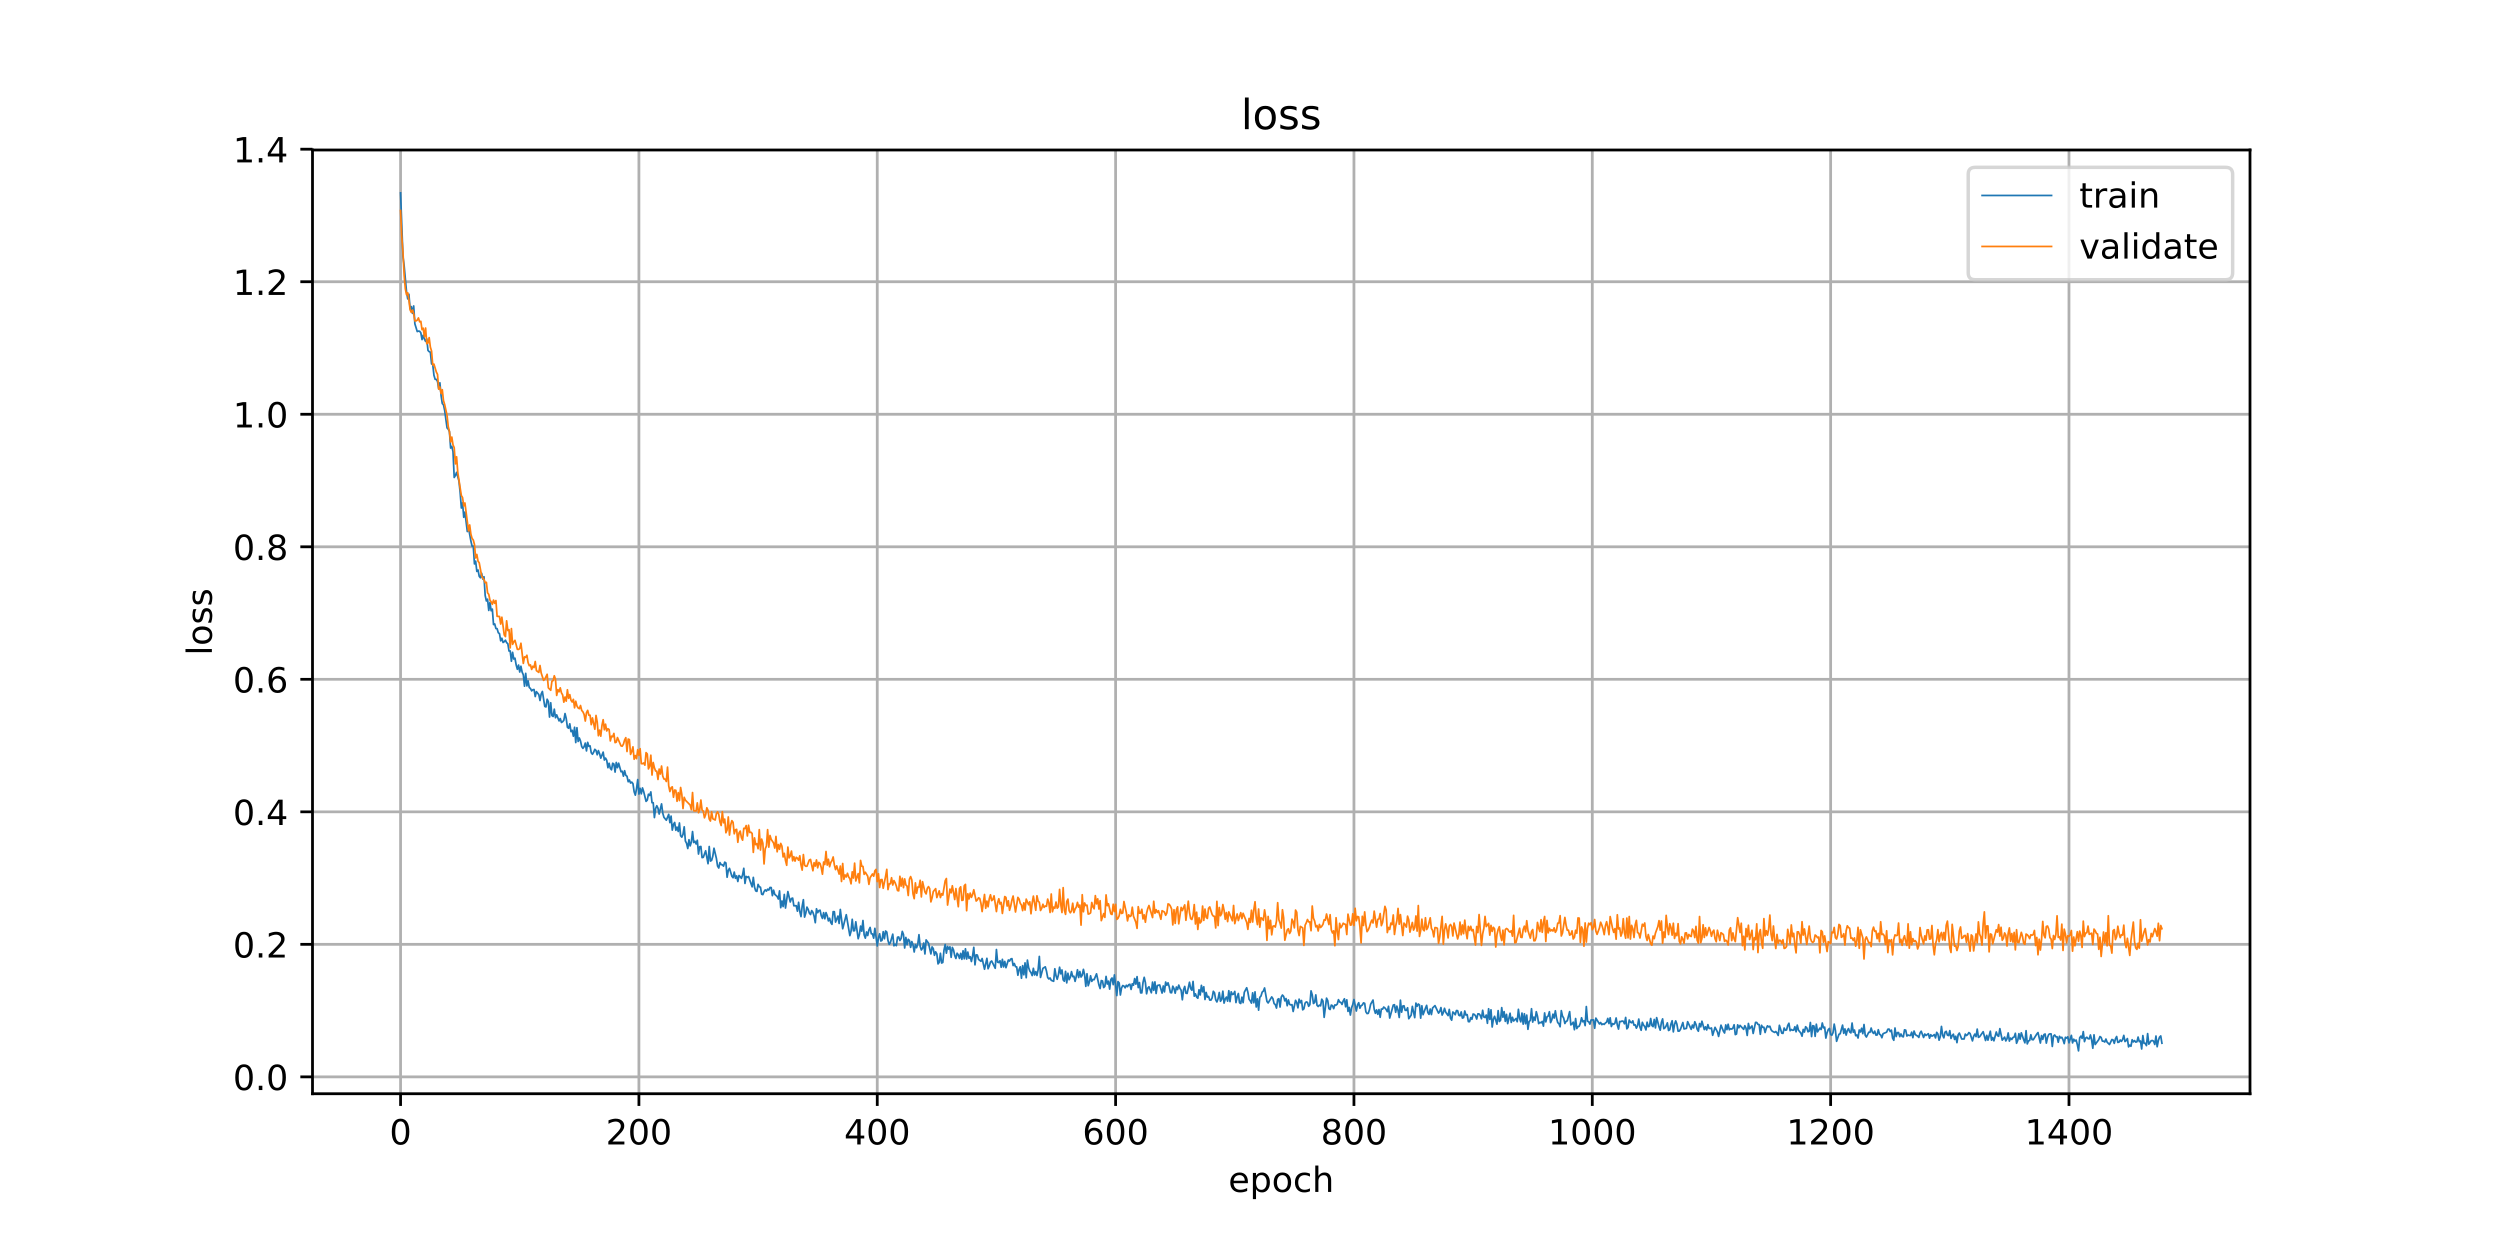 <?xml version="1.0" encoding="utf-8" standalone="no"?>
<!DOCTYPE svg PUBLIC "-//W3C//DTD SVG 1.1//EN"
  "http://www.w3.org/Graphics/SVG/1.1/DTD/svg11.dtd">
<!-- Created with matplotlib (https://matplotlib.org/) -->
<svg height="360pt" version="1.1" viewBox="0 0 720 360" width="720pt" xmlns="http://www.w3.org/2000/svg" xmlns:xlink="http://www.w3.org/1999/xlink">
 <defs>
  <style type="text/css">
*{stroke-linecap:butt;stroke-linejoin:round;}
  </style>
 </defs>
 <g id="figure_1">
  <g id="patch_1">
   <path d="M 0 360 
L 720 360 
L 720 0 
L 0 0 
z
" style="fill:#ffffff;"/>
  </g>
  <g id="axes_1">
   <g id="patch_2">
    <path d="M 90 315 
L 648 315 
L 648 43.2 
L 90 43.2 
z
" style="fill:#ffffff;"/>
   </g>
   <g id="matplotlib.axis_1">
    <g id="xtick_1">
     <g id="line2d_1">
      <path clip-path="url(#p7a520e9dbf)" d="M 115.364 315 
L 115.364 43.2 
" style="fill:none;stroke:#b0b0b0;stroke-linecap:square;stroke-width:0.8;"/>
     </g>
     <g id="line2d_2">
      <defs>
       <path d="M 0 0 
L 0 3.5 
" id="mc04004c2f3" style="stroke:#000000;stroke-width:0.8;"/>
      </defs>
      <g>
       <use style="stroke:#000000;stroke-width:0.8;" x="115.364" xlink:href="#mc04004c2f3" y="315"/>
      </g>
     </g>
     <g id="text_1">
      <!-- 0 -->
      <defs>
       <path d="M 31.781 66.406 
Q 24.172 66.406 20.328 58.906 
Q 16.5 51.422 16.5 36.375 
Q 16.5 21.391 20.328 13.891 
Q 24.172 6.391 31.781 6.391 
Q 39.453 6.391 43.281 13.891 
Q 47.125 21.391 47.125 36.375 
Q 47.125 51.422 43.281 58.906 
Q 39.453 66.406 31.781 66.406 
z
M 31.781 74.219 
Q 44.047 74.219 50.516 64.516 
Q 56.984 54.828 56.984 36.375 
Q 56.984 17.969 50.516 8.266 
Q 44.047 -1.422 31.781 -1.422 
Q 19.531 -1.422 13.062 8.266 
Q 6.594 17.969 6.594 36.375 
Q 6.594 54.828 13.062 64.516 
Q 19.531 74.219 31.781 74.219 
z
" id="DejaVuSans-48"/>
      </defs>
      <g transform="translate(112.182 329.598)scale(0.1 -0.1)">
       <use xlink:href="#DejaVuSans-48"/>
      </g>
     </g>
    </g>
    <g id="xtick_2">
     <g id="line2d_3">
      <path clip-path="url(#p7a520e9dbf)" d="M 184.007 315 
L 184.007 43.2 
" style="fill:none;stroke:#b0b0b0;stroke-linecap:square;stroke-width:0.8;"/>
     </g>
     <g id="line2d_4">
      <g>
       <use style="stroke:#000000;stroke-width:0.8;" x="184.007" xlink:href="#mc04004c2f3" y="315"/>
      </g>
     </g>
     <g id="text_2">
      <!-- 200 -->
      <defs>
       <path d="M 19.188 8.297 
L 53.609 8.297 
L 53.609 0 
L 7.328 0 
L 7.328 8.297 
Q 12.938 14.109 22.625 23.891 
Q 32.328 33.688 34.812 36.531 
Q 39.547 41.844 41.422 45.531 
Q 43.312 49.219 43.312 52.781 
Q 43.312 58.594 39.234 62.25 
Q 35.156 65.922 28.609 65.922 
Q 23.969 65.922 18.812 64.312 
Q 13.672 62.703 7.812 59.422 
L 7.812 69.391 
Q 13.766 71.781 18.938 73 
Q 24.125 74.219 28.422 74.219 
Q 39.75 74.219 46.484 68.547 
Q 53.219 62.891 53.219 53.422 
Q 53.219 48.922 51.531 44.891 
Q 49.859 40.875 45.406 35.406 
Q 44.188 33.984 37.641 27.219 
Q 31.109 20.453 19.188 8.297 
z
" id="DejaVuSans-50"/>
      </defs>
      <g transform="translate(174.463 329.598)scale(0.1 -0.1)">
       <use xlink:href="#DejaVuSans-50"/>
       <use x="63.623" xlink:href="#DejaVuSans-48"/>
       <use x="127.246" xlink:href="#DejaVuSans-48"/>
      </g>
     </g>
    </g>
    <g id="xtick_3">
     <g id="line2d_5">
      <path clip-path="url(#p7a520e9dbf)" d="M 252.65 315 
L 252.65 43.2 
" style="fill:none;stroke:#b0b0b0;stroke-linecap:square;stroke-width:0.8;"/>
     </g>
     <g id="line2d_6">
      <g>
       <use style="stroke:#000000;stroke-width:0.8;" x="252.65" xlink:href="#mc04004c2f3" y="315"/>
      </g>
     </g>
     <g id="text_3">
      <!-- 400 -->
      <defs>
       <path d="M 37.797 64.312 
L 12.891 25.391 
L 37.797 25.391 
z
M 35.203 72.906 
L 47.609 72.906 
L 47.609 25.391 
L 58.016 25.391 
L 58.016 17.188 
L 47.609 17.188 
L 47.609 0 
L 37.797 0 
L 37.797 17.188 
L 4.891 17.188 
L 4.891 26.703 
z
" id="DejaVuSans-52"/>
      </defs>
      <g transform="translate(243.106 329.598)scale(0.1 -0.1)">
       <use xlink:href="#DejaVuSans-52"/>
       <use x="63.623" xlink:href="#DejaVuSans-48"/>
       <use x="127.246" xlink:href="#DejaVuSans-48"/>
      </g>
     </g>
    </g>
    <g id="xtick_4">
     <g id="line2d_7">
      <path clip-path="url(#p7a520e9dbf)" d="M 321.293 315 
L 321.293 43.2 
" style="fill:none;stroke:#b0b0b0;stroke-linecap:square;stroke-width:0.8;"/>
     </g>
     <g id="line2d_8">
      <g>
       <use style="stroke:#000000;stroke-width:0.8;" x="321.293" xlink:href="#mc04004c2f3" y="315"/>
      </g>
     </g>
     <g id="text_4">
      <!-- 600 -->
      <defs>
       <path d="M 33.016 40.375 
Q 26.375 40.375 22.484 35.828 
Q 18.609 31.297 18.609 23.391 
Q 18.609 15.531 22.484 10.953 
Q 26.375 6.391 33.016 6.391 
Q 39.656 6.391 43.531 10.953 
Q 47.406 15.531 47.406 23.391 
Q 47.406 31.297 43.531 35.828 
Q 39.656 40.375 33.016 40.375 
z
M 52.594 71.297 
L 52.594 62.312 
Q 48.875 64.062 45.094 64.984 
Q 41.312 65.922 37.594 65.922 
Q 27.828 65.922 22.672 59.328 
Q 17.531 52.734 16.797 39.406 
Q 19.672 43.656 24.016 45.922 
Q 28.375 48.188 33.594 48.188 
Q 44.578 48.188 50.953 41.516 
Q 57.328 34.859 57.328 23.391 
Q 57.328 12.156 50.688 5.359 
Q 44.047 -1.422 33.016 -1.422 
Q 20.359 -1.422 13.672 8.266 
Q 6.984 17.969 6.984 36.375 
Q 6.984 53.656 15.188 63.938 
Q 23.391 74.219 37.203 74.219 
Q 40.922 74.219 44.703 73.484 
Q 48.484 72.75 52.594 71.297 
z
" id="DejaVuSans-54"/>
      </defs>
      <g transform="translate(311.749 329.598)scale(0.1 -0.1)">
       <use xlink:href="#DejaVuSans-54"/>
       <use x="63.623" xlink:href="#DejaVuSans-48"/>
       <use x="127.246" xlink:href="#DejaVuSans-48"/>
      </g>
     </g>
    </g>
    <g id="xtick_5">
     <g id="line2d_9">
      <path clip-path="url(#p7a520e9dbf)" d="M 389.936 315 
L 389.936 43.2 
" style="fill:none;stroke:#b0b0b0;stroke-linecap:square;stroke-width:0.8;"/>
     </g>
     <g id="line2d_10">
      <g>
       <use style="stroke:#000000;stroke-width:0.8;" x="389.936" xlink:href="#mc04004c2f3" y="315"/>
      </g>
     </g>
     <g id="text_5">
      <!-- 800 -->
      <defs>
       <path d="M 31.781 34.625 
Q 24.75 34.625 20.719 30.859 
Q 16.703 27.094 16.703 20.516 
Q 16.703 13.922 20.719 10.156 
Q 24.75 6.391 31.781 6.391 
Q 38.812 6.391 42.859 10.172 
Q 46.922 13.969 46.922 20.516 
Q 46.922 27.094 42.891 30.859 
Q 38.875 34.625 31.781 34.625 
z
M 21.922 38.812 
Q 15.578 40.375 12.031 44.719 
Q 8.5 49.078 8.5 55.328 
Q 8.5 64.062 14.719 69.141 
Q 20.953 74.219 31.781 74.219 
Q 42.672 74.219 48.875 69.141 
Q 55.078 64.062 55.078 55.328 
Q 55.078 49.078 51.531 44.719 
Q 48 40.375 41.703 38.812 
Q 48.828 37.156 52.797 32.312 
Q 56.781 27.484 56.781 20.516 
Q 56.781 9.906 50.312 4.234 
Q 43.844 -1.422 31.781 -1.422 
Q 19.734 -1.422 13.25 4.234 
Q 6.781 9.906 6.781 20.516 
Q 6.781 27.484 10.781 32.312 
Q 14.797 37.156 21.922 38.812 
z
M 18.312 54.391 
Q 18.312 48.734 21.844 45.562 
Q 25.391 42.391 31.781 42.391 
Q 38.141 42.391 41.719 45.562 
Q 45.312 48.734 45.312 54.391 
Q 45.312 60.062 41.719 63.234 
Q 38.141 66.406 31.781 66.406 
Q 25.391 66.406 21.844 63.234 
Q 18.312 60.062 18.312 54.391 
z
" id="DejaVuSans-56"/>
      </defs>
      <g transform="translate(380.392 329.598)scale(0.1 -0.1)">
       <use xlink:href="#DejaVuSans-56"/>
       <use x="63.623" xlink:href="#DejaVuSans-48"/>
       <use x="127.246" xlink:href="#DejaVuSans-48"/>
      </g>
     </g>
    </g>
    <g id="xtick_6">
     <g id="line2d_11">
      <path clip-path="url(#p7a520e9dbf)" d="M 458.579 315 
L 458.579 43.2 
" style="fill:none;stroke:#b0b0b0;stroke-linecap:square;stroke-width:0.8;"/>
     </g>
     <g id="line2d_12">
      <g>
       <use style="stroke:#000000;stroke-width:0.8;" x="458.579" xlink:href="#mc04004c2f3" y="315"/>
      </g>
     </g>
     <g id="text_6">
      <!-- 1000 -->
      <defs>
       <path d="M 12.406 8.297 
L 28.516 8.297 
L 28.516 63.922 
L 10.984 60.406 
L 10.984 69.391 
L 28.422 72.906 
L 38.281 72.906 
L 38.281 8.297 
L 54.391 8.297 
L 54.391 0 
L 12.406 0 
z
" id="DejaVuSans-49"/>
      </defs>
      <g transform="translate(445.854 329.598)scale(0.1 -0.1)">
       <use xlink:href="#DejaVuSans-49"/>
       <use x="63.623" xlink:href="#DejaVuSans-48"/>
       <use x="127.246" xlink:href="#DejaVuSans-48"/>
       <use x="190.869" xlink:href="#DejaVuSans-48"/>
      </g>
     </g>
    </g>
    <g id="xtick_7">
     <g id="line2d_13">
      <path clip-path="url(#p7a520e9dbf)" d="M 527.222 315 
L 527.222 43.2 
" style="fill:none;stroke:#b0b0b0;stroke-linecap:square;stroke-width:0.8;"/>
     </g>
     <g id="line2d_14">
      <g>
       <use style="stroke:#000000;stroke-width:0.8;" x="527.222" xlink:href="#mc04004c2f3" y="315"/>
      </g>
     </g>
     <g id="text_7">
      <!-- 1200 -->
      <g transform="translate(514.497 329.598)scale(0.1 -0.1)">
       <use xlink:href="#DejaVuSans-49"/>
       <use x="63.623" xlink:href="#DejaVuSans-50"/>
       <use x="127.246" xlink:href="#DejaVuSans-48"/>
       <use x="190.869" xlink:href="#DejaVuSans-48"/>
      </g>
     </g>
    </g>
    <g id="xtick_8">
     <g id="line2d_15">
      <path clip-path="url(#p7a520e9dbf)" d="M 595.866 315 
L 595.866 43.2 
" style="fill:none;stroke:#b0b0b0;stroke-linecap:square;stroke-width:0.8;"/>
     </g>
     <g id="line2d_16">
      <g>
       <use style="stroke:#000000;stroke-width:0.8;" x="595.866" xlink:href="#mc04004c2f3" y="315"/>
      </g>
     </g>
     <g id="text_8">
      <!-- 1400 -->
      <g transform="translate(583.141 329.598)scale(0.1 -0.1)">
       <use xlink:href="#DejaVuSans-49"/>
       <use x="63.623" xlink:href="#DejaVuSans-52"/>
       <use x="127.246" xlink:href="#DejaVuSans-48"/>
       <use x="190.869" xlink:href="#DejaVuSans-48"/>
      </g>
     </g>
    </g>
    <g id="text_9">
     <!-- epoch -->
     <defs>
      <path d="M 56.203 29.594 
L 56.203 25.203 
L 14.891 25.203 
Q 15.484 15.922 20.484 11.062 
Q 25.484 6.203 34.422 6.203 
Q 39.594 6.203 44.453 7.469 
Q 49.312 8.734 54.109 11.281 
L 54.109 2.781 
Q 49.266 0.734 44.188 -0.344 
Q 39.109 -1.422 33.891 -1.422 
Q 20.797 -1.422 13.156 6.188 
Q 5.516 13.812 5.516 26.812 
Q 5.516 40.234 12.766 48.109 
Q 20.016 56 32.328 56 
Q 43.359 56 49.781 48.891 
Q 56.203 41.797 56.203 29.594 
z
M 47.219 32.234 
Q 47.125 39.594 43.094 43.984 
Q 39.062 48.391 32.422 48.391 
Q 24.906 48.391 20.391 44.141 
Q 15.875 39.891 15.188 32.172 
z
" id="DejaVuSans-101"/>
      <path d="M 18.109 8.203 
L 18.109 -20.797 
L 9.078 -20.797 
L 9.078 54.688 
L 18.109 54.688 
L 18.109 46.391 
Q 20.953 51.266 25.266 53.625 
Q 29.594 56 35.594 56 
Q 45.562 56 51.781 48.094 
Q 58.016 40.188 58.016 27.297 
Q 58.016 14.406 51.781 6.484 
Q 45.562 -1.422 35.594 -1.422 
Q 29.594 -1.422 25.266 0.953 
Q 20.953 3.328 18.109 8.203 
z
M 48.688 27.297 
Q 48.688 37.203 44.609 42.844 
Q 40.531 48.484 33.406 48.484 
Q 26.266 48.484 22.188 42.844 
Q 18.109 37.203 18.109 27.297 
Q 18.109 17.391 22.188 11.75 
Q 26.266 6.109 33.406 6.109 
Q 40.531 6.109 44.609 11.75 
Q 48.688 17.391 48.688 27.297 
z
" id="DejaVuSans-112"/>
      <path d="M 30.609 48.391 
Q 23.391 48.391 19.188 42.75 
Q 14.984 37.109 14.984 27.297 
Q 14.984 17.484 19.156 11.844 
Q 23.344 6.203 30.609 6.203 
Q 37.797 6.203 41.984 11.859 
Q 46.188 17.531 46.188 27.297 
Q 46.188 37.016 41.984 42.703 
Q 37.797 48.391 30.609 48.391 
z
M 30.609 56 
Q 42.328 56 49.016 48.375 
Q 55.719 40.766 55.719 27.297 
Q 55.719 13.875 49.016 6.219 
Q 42.328 -1.422 30.609 -1.422 
Q 18.844 -1.422 12.172 6.219 
Q 5.516 13.875 5.516 27.297 
Q 5.516 40.766 12.172 48.375 
Q 18.844 56 30.609 56 
z
" id="DejaVuSans-111"/>
      <path d="M 48.781 52.594 
L 48.781 44.188 
Q 44.969 46.297 41.141 47.344 
Q 37.312 48.391 33.406 48.391 
Q 24.656 48.391 19.812 42.844 
Q 14.984 37.312 14.984 27.297 
Q 14.984 17.281 19.812 11.734 
Q 24.656 6.203 33.406 6.203 
Q 37.312 6.203 41.141 7.25 
Q 44.969 8.297 48.781 10.406 
L 48.781 2.094 
Q 45.016 0.344 40.984 -0.531 
Q 36.969 -1.422 32.422 -1.422 
Q 20.062 -1.422 12.781 6.344 
Q 5.516 14.109 5.516 27.297 
Q 5.516 40.672 12.859 48.328 
Q 20.219 56 33.016 56 
Q 37.156 56 41.109 55.141 
Q 45.062 54.297 48.781 52.594 
z
" id="DejaVuSans-99"/>
      <path d="M 54.891 33.016 
L 54.891 0 
L 45.906 0 
L 45.906 32.719 
Q 45.906 40.484 42.875 44.328 
Q 39.844 48.188 33.797 48.188 
Q 26.516 48.188 22.312 43.547 
Q 18.109 38.922 18.109 30.906 
L 18.109 0 
L 9.078 0 
L 9.078 75.984 
L 18.109 75.984 
L 18.109 46.188 
Q 21.344 51.125 25.703 53.562 
Q 30.078 56 35.797 56 
Q 45.219 56 50.047 50.172 
Q 54.891 44.344 54.891 33.016 
z
" id="DejaVuSans-104"/>
     </defs>
     <g transform="translate(353.772 343.277)scale(0.1 -0.1)">
      <use xlink:href="#DejaVuSans-101"/>
      <use x="61.523" xlink:href="#DejaVuSans-112"/>
      <use x="125" xlink:href="#DejaVuSans-111"/>
      <use x="186.182" xlink:href="#DejaVuSans-99"/>
      <use x="241.162" xlink:href="#DejaVuSans-104"/>
     </g>
    </g>
   </g>
   <g id="matplotlib.axis_2">
    <g id="ytick_1">
     <g id="line2d_17">
      <path clip-path="url(#p7a520e9dbf)" d="M 90 310.137 
L 648 310.137 
" style="fill:none;stroke:#b0b0b0;stroke-linecap:square;stroke-width:0.8;"/>
     </g>
     <g id="line2d_18">
      <defs>
       <path d="M 0 0 
L -3.5 0 
" id="m6987e1a40b" style="stroke:#000000;stroke-width:0.8;"/>
      </defs>
      <g>
       <use style="stroke:#000000;stroke-width:0.8;" x="90" xlink:href="#m6987e1a40b" y="310.137"/>
      </g>
     </g>
     <g id="text_10">
      <!-- 0.0 -->
      <defs>
       <path d="M 10.688 12.406 
L 21 12.406 
L 21 0 
L 10.688 0 
z
" id="DejaVuSans-46"/>
      </defs>
      <g transform="translate(67.097 313.936)scale(0.1 -0.1)">
       <use xlink:href="#DejaVuSans-48"/>
       <use x="63.623" xlink:href="#DejaVuSans-46"/>
       <use x="95.41" xlink:href="#DejaVuSans-48"/>
      </g>
     </g>
    </g>
    <g id="ytick_2">
     <g id="line2d_19">
      <path clip-path="url(#p7a520e9dbf)" d="M 90 271.971 
L 648 271.971 
" style="fill:none;stroke:#b0b0b0;stroke-linecap:square;stroke-width:0.8;"/>
     </g>
     <g id="line2d_20">
      <g>
       <use style="stroke:#000000;stroke-width:0.8;" x="90" xlink:href="#m6987e1a40b" y="271.971"/>
      </g>
     </g>
     <g id="text_11">
      <!-- 0.2 -->
      <g transform="translate(67.097 275.77)scale(0.1 -0.1)">
       <use xlink:href="#DejaVuSans-48"/>
       <use x="63.623" xlink:href="#DejaVuSans-46"/>
       <use x="95.41" xlink:href="#DejaVuSans-50"/>
      </g>
     </g>
    </g>
    <g id="ytick_3">
     <g id="line2d_21">
      <path clip-path="url(#p7a520e9dbf)" d="M 90 233.805 
L 648 233.805 
" style="fill:none;stroke:#b0b0b0;stroke-linecap:square;stroke-width:0.8;"/>
     </g>
     <g id="line2d_22">
      <g>
       <use style="stroke:#000000;stroke-width:0.8;" x="90" xlink:href="#m6987e1a40b" y="233.805"/>
      </g>
     </g>
     <g id="text_12">
      <!-- 0.4 -->
      <g transform="translate(67.097 237.604)scale(0.1 -0.1)">
       <use xlink:href="#DejaVuSans-48"/>
       <use x="63.623" xlink:href="#DejaVuSans-46"/>
       <use x="95.41" xlink:href="#DejaVuSans-52"/>
      </g>
     </g>
    </g>
    <g id="ytick_4">
     <g id="line2d_23">
      <path clip-path="url(#p7a520e9dbf)" d="M 90 195.639 
L 648 195.639 
" style="fill:none;stroke:#b0b0b0;stroke-linecap:square;stroke-width:0.8;"/>
     </g>
     <g id="line2d_24">
      <g>
       <use style="stroke:#000000;stroke-width:0.8;" x="90" xlink:href="#m6987e1a40b" y="195.639"/>
      </g>
     </g>
     <g id="text_13">
      <!-- 0.6 -->
      <g transform="translate(67.097 199.438)scale(0.1 -0.1)">
       <use xlink:href="#DejaVuSans-48"/>
       <use x="63.623" xlink:href="#DejaVuSans-46"/>
       <use x="95.41" xlink:href="#DejaVuSans-54"/>
      </g>
     </g>
    </g>
    <g id="ytick_5">
     <g id="line2d_25">
      <path clip-path="url(#p7a520e9dbf)" d="M 90 157.473 
L 648 157.473 
" style="fill:none;stroke:#b0b0b0;stroke-linecap:square;stroke-width:0.8;"/>
     </g>
     <g id="line2d_26">
      <g>
       <use style="stroke:#000000;stroke-width:0.8;" x="90" xlink:href="#m6987e1a40b" y="157.473"/>
      </g>
     </g>
     <g id="text_14">
      <!-- 0.8 -->
      <g transform="translate(67.097 161.272)scale(0.1 -0.1)">
       <use xlink:href="#DejaVuSans-48"/>
       <use x="63.623" xlink:href="#DejaVuSans-46"/>
       <use x="95.41" xlink:href="#DejaVuSans-56"/>
      </g>
     </g>
    </g>
    <g id="ytick_6">
     <g id="line2d_27">
      <path clip-path="url(#p7a520e9dbf)" d="M 90 119.307 
L 648 119.307 
" style="fill:none;stroke:#b0b0b0;stroke-linecap:square;stroke-width:0.8;"/>
     </g>
     <g id="line2d_28">
      <g>
       <use style="stroke:#000000;stroke-width:0.8;" x="90" xlink:href="#m6987e1a40b" y="119.307"/>
      </g>
     </g>
     <g id="text_15">
      <!-- 1.0 -->
      <g transform="translate(67.097 123.106)scale(0.1 -0.1)">
       <use xlink:href="#DejaVuSans-49"/>
       <use x="63.623" xlink:href="#DejaVuSans-46"/>
       <use x="95.41" xlink:href="#DejaVuSans-48"/>
      </g>
     </g>
    </g>
    <g id="ytick_7">
     <g id="line2d_29">
      <path clip-path="url(#p7a520e9dbf)" d="M 90 81.141 
L 648 81.141 
" style="fill:none;stroke:#b0b0b0;stroke-linecap:square;stroke-width:0.8;"/>
     </g>
     <g id="line2d_30">
      <g>
       <use style="stroke:#000000;stroke-width:0.8;" x="90" xlink:href="#m6987e1a40b" y="81.141"/>
      </g>
     </g>
     <g id="text_16">
      <!-- 1.2 -->
      <g transform="translate(67.097 84.94)scale(0.1 -0.1)">
       <use xlink:href="#DejaVuSans-49"/>
       <use x="63.623" xlink:href="#DejaVuSans-46"/>
       <use x="95.41" xlink:href="#DejaVuSans-50"/>
      </g>
     </g>
    </g>
    <g id="ytick_8">
     <g id="line2d_31">
      <path clip-path="url(#p7a520e9dbf)" d="M 90 42.975 
L 648 42.975 
" style="fill:none;stroke:#b0b0b0;stroke-linecap:square;stroke-width:0.8;"/>
     </g>
     <g id="line2d_32">
      <g>
       <use style="stroke:#000000;stroke-width:0.8;" x="90" xlink:href="#m6987e1a40b" y="42.975"/>
      </g>
     </g>
     <g id="text_17">
      <!-- 1.4 -->
      <g transform="translate(67.097 46.774)scale(0.1 -0.1)">
       <use xlink:href="#DejaVuSans-49"/>
       <use x="63.623" xlink:href="#DejaVuSans-46"/>
       <use x="95.41" xlink:href="#DejaVuSans-52"/>
      </g>
     </g>
    </g>
    <g id="text_18">
     <!-- loss -->
     <defs>
      <path d="M 9.422 75.984 
L 18.406 75.984 
L 18.406 0 
L 9.422 0 
z
" id="DejaVuSans-108"/>
      <path d="M 44.281 53.078 
L 44.281 44.578 
Q 40.484 46.531 36.375 47.5 
Q 32.281 48.484 27.875 48.484 
Q 21.188 48.484 17.844 46.438 
Q 14.5 44.391 14.5 40.281 
Q 14.5 37.156 16.891 35.375 
Q 19.281 33.594 26.516 31.984 
L 29.594 31.297 
Q 39.156 29.25 43.188 25.516 
Q 47.219 21.781 47.219 15.094 
Q 47.219 7.469 41.188 3.016 
Q 35.156 -1.422 24.609 -1.422 
Q 20.219 -1.422 15.453 -0.562 
Q 10.688 0.297 5.422 2 
L 5.422 11.281 
Q 10.406 8.688 15.234 7.391 
Q 20.062 6.109 24.812 6.109 
Q 31.156 6.109 34.562 8.281 
Q 37.984 10.453 37.984 14.406 
Q 37.984 18.062 35.516 20.016 
Q 33.062 21.969 24.703 23.781 
L 21.578 24.516 
Q 13.234 26.266 9.516 29.906 
Q 5.812 33.547 5.812 39.891 
Q 5.812 47.609 11.281 51.797 
Q 16.75 56 26.812 56 
Q 31.781 56 36.172 55.266 
Q 40.578 54.547 44.281 53.078 
z
" id="DejaVuSans-115"/>
     </defs>
     <g transform="translate(61.017 188.758)rotate(-90)scale(0.1 -0.1)">
      <use xlink:href="#DejaVuSans-108"/>
      <use x="27.783" xlink:href="#DejaVuSans-111"/>
      <use x="88.965" xlink:href="#DejaVuSans-115"/>
      <use x="141.064" xlink:href="#DejaVuSans-115"/>
     </g>
    </g>
   </g>
   <g id="line2d_33">
    <path clip-path="url(#p7a520e9dbf)" d="M 115.364 55.555 
L 116.05 73.847 
L 116.393 76.496 
L 117.08 84.054 
L 117.423 86.07 
L 117.766 84.743 
L 118.109 88.899 
L 118.453 88.3 
L 118.796 90.243 
L 119.139 88.113 
L 119.482 93.262 
L 120.169 95.494 
L 120.512 95.355 
L 120.855 95.4 
L 121.198 95.85 
L 121.542 97.798 
L 121.885 96.54 
L 122.228 97.635 
L 122.571 98.327 
L 122.914 97.617 
L 123.258 100.92 
L 123.601 101.274 
L 123.944 101.416 
L 124.287 104.796 
L 124.63 104.982 
L 124.974 108.077 
L 125.317 109.23 
L 125.66 109.259 
L 126.003 109.86 
L 126.347 111.965 
L 126.69 110.249 
L 127.033 113.942 
L 127.376 116.222 
L 127.719 116.573 
L 128.063 118.215 
L 128.749 123.23 
L 129.092 123.599 
L 129.435 124.257 
L 129.779 129.036 
L 130.122 128.553 
L 130.465 130.047 
L 130.808 137.507 
L 131.152 136.948 
L 131.495 136.044 
L 132.181 138.538 
L 132.524 141.857 
L 132.868 146.305 
L 133.211 144.81 
L 133.554 148.965 
L 133.897 147.495 
L 134.584 153.082 
L 134.927 152.007 
L 135.613 155.803 
L 135.957 157.284 
L 136.3 157.287 
L 136.643 162.405 
L 136.986 161.613 
L 137.329 164.563 
L 137.673 164.161 
L 138.016 165.975 
L 138.359 166.399 
L 138.702 165.106 
L 139.046 166.759 
L 139.389 166.114 
L 139.732 171.513 
L 140.075 173.077 
L 140.418 172.564 
L 140.762 175.8 
L 141.105 173.487 
L 141.448 175.891 
L 141.791 175.434 
L 142.134 179.874 
L 142.478 179.692 
L 142.821 181.013 
L 143.164 181.053 
L 143.507 182.232 
L 143.851 182.48 
L 144.194 184.558 
L 144.537 183.812 
L 144.88 185.034 
L 145.223 184.805 
L 145.567 184.381 
L 145.91 185.096 
L 146.253 185.368 
L 146.596 187.491 
L 146.939 187.477 
L 147.283 190.439 
L 147.626 187.873 
L 147.969 189.799 
L 148.312 189.561 
L 148.656 191.502 
L 148.999 192.746 
L 149.342 191.54 
L 149.685 193.535 
L 150.028 191.878 
L 150.372 193.568 
L 150.715 194.34 
L 151.058 197.621 
L 151.401 193.931 
L 151.744 197.543 
L 152.088 196.08 
L 152.431 197.996 
L 152.774 198.292 
L 153.117 198.971 
L 153.461 198.645 
L 153.804 198.582 
L 154.147 200.607 
L 154.49 199.192 
L 155.177 200.038 
L 155.52 201.748 
L 155.863 199.859 
L 156.206 199.143 
L 156.893 203.45 
L 157.236 203.6 
L 157.579 201.38 
L 157.922 202.042 
L 158.266 206.511 
L 158.609 202.408 
L 158.952 206.089 
L 159.295 206.344 
L 159.638 204.249 
L 159.982 206.722 
L 160.325 205.878 
L 161.011 207.622 
L 161.355 206.944 
L 161.698 208.081 
L 162.041 207.839 
L 162.384 207.447 
L 162.727 205.506 
L 163.071 206.937 
L 163.414 209.456 
L 163.757 209.735 
L 164.1 208.461 
L 164.443 210.701 
L 164.787 210.328 
L 165.13 212.024 
L 165.473 209.457 
L 165.816 213.855 
L 166.16 209.587 
L 166.503 213.529 
L 166.846 212.539 
L 167.189 213.423 
L 167.532 215.002 
L 167.876 215.531 
L 168.219 215.042 
L 168.562 214.008 
L 168.905 216.26 
L 169.248 213.797 
L 169.592 214.937 
L 169.935 214.811 
L 170.278 216.789 
L 170.621 217.229 
L 170.965 216.638 
L 171.308 215.811 
L 171.651 216.128 
L 171.994 217.369 
L 172.337 216.174 
L 172.681 217.071 
L 173.024 218.348 
L 173.71 216.615 
L 174.054 218.884 
L 174.397 218.336 
L 174.74 218.966 
L 175.083 221.096 
L 175.426 219.823 
L 175.77 221.273 
L 176.113 221.703 
L 176.456 219.819 
L 176.799 220.022 
L 177.142 222.356 
L 177.486 219.593 
L 177.829 221.089 
L 178.172 219.804 
L 178.859 222.257 
L 179.202 222.112 
L 179.545 223.535 
L 179.888 221.963 
L 180.231 223.305 
L 180.575 223.547 
L 180.918 225.14 
L 181.261 224.64 
L 181.604 225.517 
L 181.947 225.248 
L 182.291 225.694 
L 182.634 228.027 
L 182.977 229.005 
L 183.32 227.129 
L 183.664 224.525 
L 184.007 228.682 
L 184.35 227.043 
L 184.693 228.622 
L 185.036 226.923 
L 185.38 227.985 
L 186.066 230.789 
L 186.409 230.439 
L 186.752 228.746 
L 187.096 229.092 
L 187.439 228.071 
L 187.782 231.174 
L 188.125 231.18 
L 188.469 235.46 
L 188.812 232.879 
L 189.155 232.051 
L 189.498 232.768 
L 189.841 234.435 
L 190.528 231.519 
L 190.871 234.163 
L 191.214 235.385 
L 191.901 236.215 
L 192.587 234.529 
L 192.93 236.915 
L 193.274 235.046 
L 193.617 239.068 
L 193.96 237.426 
L 194.303 236.873 
L 194.646 239.121 
L 194.99 238.212 
L 195.333 239.46 
L 195.676 237.016 
L 196.019 240.701 
L 196.363 241.096 
L 196.706 240.292 
L 197.049 238.133 
L 197.392 242.217 
L 197.735 242.871 
L 198.079 244.371 
L 198.422 241.839 
L 198.765 243.613 
L 199.108 242.542 
L 199.451 239.495 
L 199.795 242.646 
L 200.138 242.272 
L 200.481 243.062 
L 200.824 241.997 
L 201.168 245.96 
L 201.511 243.862 
L 201.854 243.783 
L 202.197 246.992 
L 202.54 246.914 
L 203.227 245.034 
L 203.913 248.744 
L 204.256 243.806 
L 204.6 247.989 
L 204.943 247.793 
L 205.286 246.602 
L 205.629 244.294 
L 206.316 247.193 
L 206.659 249.422 
L 207.002 249.991 
L 207.345 248.423 
L 207.689 249.004 
L 208.032 249.071 
L 208.375 249.446 
L 208.718 248.304 
L 209.062 248.52 
L 209.405 252.639 
L 209.748 250.655 
L 210.091 250.082 
L 210.778 252.363 
L 211.121 252.787 
L 211.464 251.169 
L 211.807 252.943 
L 212.15 252.262 
L 212.494 253.866 
L 212.837 252.152 
L 213.18 252.479 
L 213.523 252.966 
L 213.867 251.934 
L 214.21 250.076 
L 214.553 254.425 
L 214.896 252.41 
L 215.239 252.688 
L 215.583 252.451 
L 216.612 255.403 
L 216.955 252.695 
L 217.299 255.483 
L 217.642 256.587 
L 217.985 256.718 
L 218.328 254.706 
L 218.672 255.39 
L 219.015 255.527 
L 219.358 257.532 
L 219.701 257.647 
L 220.044 256.773 
L 220.388 256.285 
L 220.731 256.632 
L 221.074 256.092 
L 221.417 256.34 
L 221.76 255.588 
L 222.104 255.613 
L 222.447 257.942 
L 222.79 256.367 
L 223.133 257.572 
L 223.82 258.179 
L 224.163 258.915 
L 224.506 256.582 
L 224.849 261.405 
L 225.193 259.502 
L 225.536 261.091 
L 225.879 257.61 
L 226.222 261.512 
L 226.909 256.775 
L 227.595 259.762 
L 227.938 258.776 
L 228.282 258.654 
L 228.625 260.863 
L 229.311 260.841 
L 229.654 262.418 
L 229.998 259.872 
L 230.341 262.526 
L 230.684 263.977 
L 231.027 261.005 
L 231.371 259.113 
L 231.714 264.125 
L 232.057 263.01 
L 232.4 261.251 
L 232.743 261.894 
L 233.087 262.968 
L 233.43 263.382 
L 233.773 262.249 
L 234.116 262.755 
L 234.459 263.817 
L 234.803 265.73 
L 235.146 261.726 
L 235.489 262.857 
L 235.832 262.258 
L 236.176 262.137 
L 236.519 263.711 
L 236.862 264.507 
L 237.205 262.847 
L 237.548 264.605 
L 237.892 262.833 
L 238.235 263.725 
L 238.578 265.212 
L 238.921 264.451 
L 239.264 265.692 
L 239.608 266.213 
L 239.951 262.552 
L 240.294 262.569 
L 240.637 265.56 
L 241.324 263.834 
L 241.667 265.951 
L 242.01 261.93 
L 242.697 267.475 
L 243.726 263.438 
L 244.756 269.46 
L 245.099 268.204 
L 245.442 264.765 
L 245.786 268.071 
L 246.129 268.038 
L 246.472 265.483 
L 247.158 270.346 
L 247.502 269.135 
L 247.845 266.718 
L 248.188 268.179 
L 248.531 265.112 
L 248.875 269.217 
L 249.218 270.188 
L 249.561 268.406 
L 249.904 269.432 
L 250.247 267.826 
L 250.591 267.107 
L 250.934 268.93 
L 251.277 268.978 
L 251.62 270.187 
L 251.963 267.364 
L 252.65 272.423 
L 252.993 270.081 
L 253.336 268.928 
L 253.68 271.012 
L 254.023 270.816 
L 254.366 268.332 
L 254.709 270.366 
L 255.052 268.128 
L 255.396 268.436 
L 255.739 270.848 
L 256.082 271.965 
L 256.425 271.48 
L 257.112 269.044 
L 257.455 272.389 
L 257.798 271.999 
L 258.141 272.349 
L 258.485 269.926 
L 258.828 269.842 
L 259.171 270.86 
L 259.514 270.275 
L 259.857 268.244 
L 260.201 269.137 
L 260.544 273.017 
L 260.887 269.987 
L 261.23 272.061 
L 261.574 270.513 
L 261.917 270.873 
L 262.26 272.837 
L 262.603 271.168 
L 262.946 272.12 
L 263.29 274.167 
L 263.633 272.057 
L 263.976 272.938 
L 264.319 271.873 
L 264.662 269.192 
L 265.006 272.517 
L 265.349 273.593 
L 265.692 273.072 
L 266.035 271.6 
L 266.379 274.729 
L 266.722 270.697 
L 267.408 271.634 
L 268.095 274.729 
L 268.438 272.71 
L 268.781 273.197 
L 269.124 275.125 
L 269.467 274.134 
L 269.811 274.742 
L 270.154 277.603 
L 270.497 277.133 
L 270.84 274.556 
L 271.184 277.352 
L 271.527 277.19 
L 271.87 273.637 
L 272.213 272.027 
L 272.556 274.506 
L 272.9 272.584 
L 273.243 273.351 
L 273.586 272.684 
L 273.929 275.707 
L 274.272 272.854 
L 274.616 273.593 
L 274.959 275.195 
L 275.302 276.04 
L 275.645 274.53 
L 275.989 274.998 
L 276.332 276.015 
L 276.675 274.578 
L 277.018 276.284 
L 277.361 273.826 
L 277.705 276.13 
L 278.048 273.251 
L 278.391 276.204 
L 278.734 274.201 
L 279.077 275.985 
L 279.421 275.529 
L 279.764 276.91 
L 280.107 275.294 
L 280.45 272.832 
L 280.794 277.868 
L 281.137 274.987 
L 281.48 275.059 
L 281.823 276.304 
L 282.51 276.854 
L 282.853 276.053 
L 283.539 279.13 
L 284.226 276.003 
L 284.569 278.993 
L 284.912 278.197 
L 285.255 277.06 
L 285.599 276.769 
L 286.628 278.861 
L 286.971 273.469 
L 287.315 277.119 
L 287.658 277.208 
L 288.001 276.698 
L 288.344 278.567 
L 288.688 276.293 
L 289.031 278.475 
L 289.374 276.897 
L 289.717 278.689 
L 290.404 276.48 
L 290.747 276.784 
L 291.09 276.201 
L 291.433 276.084 
L 291.776 278.074 
L 292.12 277.499 
L 292.463 278.404 
L 292.806 278.469 
L 293.149 280.866 
L 293.493 279.219 
L 293.836 278.446 
L 294.179 281.735 
L 294.522 278.109 
L 294.865 280.736 
L 295.209 277.312 
L 295.552 281.579 
L 295.895 276.515 
L 296.238 278.648 
L 296.581 279.64 
L 296.925 280.099 
L 297.268 280.966 
L 297.611 278.883 
L 297.954 280.792 
L 298.298 279.834 
L 298.641 280.94 
L 298.984 279.249 
L 299.327 275.459 
L 299.67 281.488 
L 300.357 278.878 
L 301.043 278.45 
L 301.387 279.688 
L 301.73 281.514 
L 302.073 281.948 
L 302.416 281.655 
L 302.759 282.336 
L 303.446 282.608 
L 303.789 279.009 
L 304.132 281.013 
L 304.475 282.027 
L 304.819 280.775 
L 305.162 278.56 
L 305.505 280.468 
L 305.848 279.346 
L 306.192 282.204 
L 306.535 282.59 
L 306.878 279.757 
L 307.221 283.066 
L 307.564 280.304 
L 307.908 282.149 
L 308.251 281.456 
L 308.594 279.829 
L 308.937 281.265 
L 309.28 281.157 
L 309.624 282.629 
L 309.967 281.205 
L 310.31 279.298 
L 310.653 281.523 
L 310.997 279.797 
L 311.34 281.385 
L 311.683 280.85 
L 312.026 279.179 
L 312.369 280.762 
L 312.713 284.06 
L 313.056 280.446 
L 313.399 283.881 
L 313.742 282.865 
L 314.085 281.033 
L 314.429 282.629 
L 314.772 282.087 
L 315.115 282.143 
L 315.802 280.462 
L 316.488 283.664 
L 316.831 284.697 
L 317.174 282.401 
L 317.518 282.512 
L 317.861 284.413 
L 318.204 284.054 
L 318.547 281.211 
L 318.891 283.408 
L 319.234 282.574 
L 319.577 284.864 
L 319.92 282.107 
L 320.263 281.663 
L 320.607 283.573 
L 320.95 280.773 
L 321.636 286.727 
L 321.979 282.695 
L 322.323 283.096 
L 322.666 286.553 
L 323.009 284.518 
L 323.352 283.837 
L 323.696 283.979 
L 324.039 284.499 
L 324.382 283.754 
L 324.725 284.167 
L 325.068 283.596 
L 325.412 283.468 
L 325.755 284.95 
L 326.098 283.327 
L 326.441 283.736 
L 326.784 281.829 
L 327.128 283.435 
L 327.471 281.278 
L 327.814 284.429 
L 328.157 282.988 
L 328.501 285.941 
L 328.844 285.95 
L 329.187 282.949 
L 329.53 281.471 
L 329.873 282.988 
L 330.217 286.209 
L 330.56 284.574 
L 330.903 284.191 
L 331.589 285.922 
L 331.933 282.858 
L 332.276 285.21 
L 332.619 282.786 
L 332.962 286.119 
L 333.306 283.835 
L 333.992 283.666 
L 334.678 286.004 
L 335.022 283.969 
L 335.365 285.654 
L 335.708 282.832 
L 336.051 283.754 
L 336.395 283.051 
L 336.738 284.227 
L 337.081 285.867 
L 337.424 285.921 
L 337.767 284.026 
L 338.111 284.702 
L 338.454 286.043 
L 338.797 284.267 
L 339.14 284.995 
L 339.483 283.713 
L 339.827 284.665 
L 340.17 285.189 
L 340.513 287.932 
L 340.856 285.065 
L 341.2 284.096 
L 341.543 286.033 
L 341.886 286.108 
L 342.572 282.891 
L 342.916 284.707 
L 343.259 285.188 
L 343.602 282.655 
L 343.945 286.897 
L 344.288 286.222 
L 344.632 287.159 
L 344.975 287.495 
L 345.318 285.053 
L 345.661 286.554 
L 346.005 283.789 
L 346.348 285.645 
L 346.691 284.193 
L 347.034 287.853 
L 347.377 285.833 
L 347.721 287.187 
L 348.064 286.973 
L 348.407 288.015 
L 348.75 288.029 
L 349.093 287.394 
L 349.437 285.489 
L 349.78 285.948 
L 350.123 287.935 
L 350.466 288.557 
L 350.81 287.603 
L 351.153 285.85 
L 351.496 288.366 
L 351.839 287.839 
L 352.182 285.462 
L 352.526 288.893 
L 352.869 287.704 
L 353.212 287.158 
L 353.555 288.331 
L 353.899 285.33 
L 354.242 288.46 
L 354.585 285.651 
L 354.928 286.417 
L 355.271 286.292 
L 355.615 285.524 
L 355.958 288.737 
L 356.301 287.096 
L 356.644 286.128 
L 356.987 288.795 
L 357.331 289.004 
L 357.674 287.184 
L 358.017 288.758 
L 358.36 285.775 
L 359.047 284.473 
L 359.39 285.758 
L 359.733 287.777 
L 360.076 288.233 
L 360.42 288.899 
L 360.763 285.939 
L 361.106 288.787 
L 361.449 285.661 
L 361.792 290.001 
L 362.136 287.678 
L 362.479 290.92 
L 362.822 287.242 
L 363.165 286.856 
L 363.509 285.718 
L 363.852 285.425 
L 364.195 284.529 
L 364.881 288.411 
L 365.225 288.852 
L 366.254 287.111 
L 366.597 287.61 
L 366.941 289.035 
L 367.284 289.309 
L 367.627 290.324 
L 367.97 287.828 
L 368.314 287.635 
L 368.657 290.025 
L 369 287.181 
L 369.343 286.569 
L 369.686 286.963 
L 370.03 288.248 
L 370.373 287.58 
L 370.716 289.646 
L 371.059 287.982 
L 371.403 289.256 
L 371.746 289.423 
L 372.089 289.341 
L 372.432 291.303 
L 373.119 288.096 
L 373.462 288.73 
L 373.805 290.26 
L 374.148 287.759 
L 374.491 288.787 
L 374.835 288.151 
L 375.178 290.829 
L 375.521 290.541 
L 375.864 288.894 
L 376.208 288.551 
L 376.551 288.68 
L 376.894 289.811 
L 377.237 289.335 
L 377.58 285.372 
L 377.924 286.514 
L 378.267 289.012 
L 378.61 288.709 
L 378.953 286.533 
L 379.296 289.507 
L 379.64 289.869 
L 379.983 289.471 
L 380.326 289.682 
L 380.669 287.77 
L 381.013 288.315 
L 381.356 292.988 
L 382.042 287.471 
L 382.385 288.166 
L 382.729 290.49 
L 383.072 290.739 
L 383.415 289.462 
L 383.758 289.623 
L 384.101 290.485 
L 384.445 289.413 
L 384.788 289.484 
L 385.131 289.18 
L 385.474 287.906 
L 385.818 288.589 
L 386.161 288.681 
L 386.504 289.281 
L 386.847 288.263 
L 387.19 287.653 
L 387.534 289.952 
L 387.877 287.95 
L 388.22 291.276 
L 388.563 290.141 
L 388.907 292.332 
L 389.25 290.241 
L 389.593 289.317 
L 389.936 287.87 
L 390.623 291.172 
L 390.966 289.419 
L 391.309 288.783 
L 391.652 290.363 
L 391.995 289.633 
L 392.339 289.457 
L 392.682 288.825 
L 393.025 288.958 
L 393.368 291.392 
L 393.712 291.912 
L 394.055 291.849 
L 394.398 290.819 
L 394.741 289.233 
L 395.428 288.014 
L 395.771 290.679 
L 396.114 291.83 
L 396.457 290.851 
L 396.8 292.115 
L 397.144 290.752 
L 397.487 292.975 
L 397.83 290.599 
L 398.173 290.634 
L 398.517 290.034 
L 398.86 290.302 
L 399.203 290.723 
L 399.546 291.362 
L 399.889 289.82 
L 400.233 293.195 
L 401.262 289.457 
L 401.605 289.354 
L 401.949 291.529 
L 402.292 289.768 
L 402.635 290.946 
L 402.978 293.027 
L 403.322 288.06 
L 403.665 291.506 
L 404.008 289.751 
L 404.351 289.659 
L 404.694 290.966 
L 405.038 290.996 
L 405.381 290.237 
L 405.724 293.389 
L 406.411 292.356 
L 406.754 289.84 
L 407.44 293.08 
L 407.783 288.899 
L 408.127 289.809 
L 408.47 289.16 
L 408.813 289.423 
L 409.156 293.225 
L 409.499 289.677 
L 409.843 292.232 
L 410.529 290.374 
L 410.872 289.543 
L 411.216 291.602 
L 411.559 292.14 
L 411.902 290.611 
L 412.245 292.185 
L 412.588 290.296 
L 413.275 289.623 
L 414.304 291.781 
L 414.648 291.274 
L 414.991 290.182 
L 415.334 292.344 
L 415.677 291.616 
L 416.021 290.396 
L 416.364 291.505 
L 417.05 292.489 
L 417.393 290.715 
L 417.737 293.238 
L 418.08 293.814 
L 418.423 291.458 
L 418.766 291.745 
L 419.109 292.247 
L 419.453 291.036 
L 419.796 291.071 
L 420.139 292.386 
L 420.482 292.543 
L 420.826 291.438 
L 421.169 293.205 
L 421.512 293.071 
L 421.855 291.167 
L 422.198 292.337 
L 422.542 292.21 
L 422.885 294.23 
L 423.228 294.238 
L 423.571 293.079 
L 423.915 293.553 
L 424.258 292.034 
L 424.601 292.152 
L 424.944 292.538 
L 425.287 293.486 
L 425.631 291.983 
L 425.974 292.004 
L 426.317 292.423 
L 426.66 293.404 
L 427.003 290.962 
L 427.347 292.903 
L 427.69 293.045 
L 428.033 292.336 
L 428.376 294.711 
L 428.72 290.521 
L 429.063 293.58 
L 429.406 290.827 
L 429.749 295.766 
L 430.092 293.536 
L 430.436 292.692 
L 431.122 294.963 
L 431.465 291.064 
L 431.808 294.194 
L 432.152 293.852 
L 432.495 290.199 
L 432.838 292.968 
L 433.181 291.355 
L 433.525 294.144 
L 433.868 292.142 
L 434.211 294.795 
L 434.897 291.816 
L 435.241 294.449 
L 435.584 292.977 
L 435.927 294.052 
L 436.613 293.327 
L 436.957 294.254 
L 437.3 290.689 
L 437.643 293.294 
L 437.986 294.289 
L 438.33 291.768 
L 438.673 294.948 
L 439.016 291.963 
L 439.359 294.836 
L 439.702 292.355 
L 440.046 296.438 
L 440.389 294.2 
L 440.732 293.874 
L 441.075 290.513 
L 441.419 294.366 
L 441.762 292.932 
L 442.105 293.873 
L 442.448 291.372 
L 442.791 292.666 
L 443.135 294.802 
L 443.478 294.436 
L 443.821 294.579 
L 444.164 294.163 
L 444.507 295.523 
L 444.851 291.729 
L 445.194 294.296 
L 445.537 292.837 
L 445.88 292.634 
L 446.224 291.381 
L 446.567 294.51 
L 446.91 293.722 
L 447.253 292.084 
L 447.596 293.201 
L 447.94 291.108 
L 448.283 293.194 
L 448.626 294.513 
L 448.969 294.815 
L 449.312 295.703 
L 449.656 291.064 
L 449.999 292.645 
L 450.342 293.207 
L 450.685 294.772 
L 451.029 294.154 
L 451.372 294.005 
L 452.058 291.348 
L 452.401 295.174 
L 452.745 294.879 
L 453.088 294.388 
L 453.431 296.551 
L 453.774 293.341 
L 454.117 296.217 
L 454.461 295.656 
L 454.804 295.571 
L 455.147 294.664 
L 455.49 293.116 
L 455.834 294.262 
L 456.177 293.975 
L 456.52 295.369 
L 456.863 289.892 
L 457.206 294.114 
L 457.55 294.271 
L 457.893 294.953 
L 458.236 293.742 
L 458.923 293.738 
L 459.266 296.136 
L 459.609 293.222 
L 460.639 294.896 
L 460.982 294.478 
L 461.325 295.095 
L 461.668 294.87 
L 462.011 295.027 
L 462.355 294.616 
L 462.698 294.384 
L 463.041 293.307 
L 463.384 294.791 
L 463.728 293.137 
L 464.071 295.636 
L 464.414 294.789 
L 464.757 295.008 
L 465.1 294.673 
L 465.444 293.181 
L 465.787 295.198 
L 466.13 296.379 
L 466.473 294.186 
L 466.816 294.226 
L 467.16 294.049 
L 467.503 294.124 
L 467.846 294.85 
L 468.189 293.026 
L 468.533 296.301 
L 468.876 295.883 
L 469.219 293.765 
L 469.562 294.378 
L 469.905 294.562 
L 470.249 293.998 
L 470.592 295.248 
L 470.935 295.147 
L 471.278 296.11 
L 471.621 295.387 
L 471.965 293.497 
L 472.308 295.778 
L 472.651 296.718 
L 472.994 294.434 
L 473.338 295.237 
L 473.681 295.63 
L 474.024 296.615 
L 474.367 294.398 
L 474.71 295.681 
L 475.054 295.513 
L 475.397 293.324 
L 475.74 295.331 
L 476.083 295.666 
L 476.426 293.609 
L 476.77 296.033 
L 477.113 293.078 
L 477.799 295.727 
L 478.143 296.693 
L 478.486 294.453 
L 478.829 293.439 
L 479.172 296.263 
L 479.515 296.015 
L 479.859 295.441 
L 480.202 294.585 
L 480.545 296.782 
L 480.888 296.557 
L 481.232 294.936 
L 481.575 293.98 
L 481.918 297.175 
L 482.261 295.072 
L 482.604 294.016 
L 482.948 294.957 
L 483.291 296.977 
L 483.634 296.961 
L 483.977 296.439 
L 484.664 294.49 
L 485.007 296.339 
L 485.693 296.169 
L 486.037 294.247 
L 487.066 296.449 
L 487.409 295.224 
L 487.753 296.038 
L 488.096 294.264 
L 488.439 295.053 
L 488.782 296.397 
L 489.125 296.988 
L 489.469 294.786 
L 489.812 295.72 
L 490.155 294.114 
L 490.842 296.517 
L 491.185 295.74 
L 491.528 296.63 
L 491.871 295.092 
L 492.214 296.163 
L 492.558 296.206 
L 492.901 296.062 
L 493.244 298.164 
L 493.93 295.874 
L 494.617 297.198 
L 494.96 298.491 
L 495.647 295.253 
L 496.333 296.963 
L 496.676 297.504 
L 497.019 295.18 
L 497.363 296.529 
L 497.706 294.982 
L 498.049 296.568 
L 498.392 296.262 
L 498.736 296.383 
L 499.079 296.069 
L 499.422 295.136 
L 499.765 297.966 
L 500.108 297.795 
L 500.452 295.161 
L 500.795 295.998 
L 501.138 295.318 
L 502.168 296.453 
L 502.511 295.409 
L 502.854 296.104 
L 503.197 298.204 
L 503.541 294.762 
L 503.884 296.294 
L 504.57 295.469 
L 504.913 297.632 
L 505.6 294.443 
L 505.943 294.464 
L 506.286 295.035 
L 506.629 295.079 
L 506.973 297.878 
L 507.316 295.282 
L 507.659 295.867 
L 508.002 295.848 
L 508.346 297.365 
L 508.689 296.177 
L 509.032 295.439 
L 509.375 295.743 
L 509.718 295.564 
L 510.062 296.554 
L 510.405 296.981 
L 511.091 297.335 
L 511.434 297.075 
L 511.778 297.51 
L 512.121 298.202 
L 512.464 295.289 
L 513.151 297.549 
L 513.494 297.62 
L 513.837 296.079 
L 514.18 296.698 
L 514.523 296.632 
L 514.867 295.329 
L 515.21 294.696 
L 515.553 296.851 
L 515.896 296.501 
L 516.24 296.714 
L 516.583 296.689 
L 516.926 295.703 
L 517.269 297.154 
L 517.612 295.242 
L 517.956 296.683 
L 518.642 297.522 
L 518.985 298.427 
L 519.328 296.474 
L 519.672 297.232 
L 520.015 295.702 
L 520.358 296.036 
L 520.701 297.15 
L 521.045 296.996 
L 521.388 294.48 
L 521.731 298.53 
L 522.074 295.397 
L 522.417 295.492 
L 522.761 298.461 
L 523.104 294.978 
L 523.447 297.177 
L 524.133 296.097 
L 524.477 296.487 
L 524.82 294.627 
L 525.163 296.03 
L 525.506 295.813 
L 525.85 298.964 
L 526.193 297.427 
L 526.536 296.525 
L 526.879 296.188 
L 527.222 297.94 
L 527.566 298.143 
L 527.909 297.407 
L 528.252 294.953 
L 528.595 296.749 
L 528.938 299.895 
L 529.625 297.864 
L 529.968 297.736 
L 530.655 295.241 
L 530.998 297.602 
L 531.341 296.326 
L 531.684 298.096 
L 532.027 296.783 
L 532.371 296.228 
L 532.714 297.21 
L 533.057 297.475 
L 533.4 294.643 
L 533.744 297.275 
L 534.087 296.652 
L 534.43 298.268 
L 534.773 298.072 
L 535.116 298.949 
L 535.46 296.645 
L 535.803 297.203 
L 536.146 296.142 
L 536.489 297.694 
L 536.832 295.066 
L 537.176 298.138 
L 537.519 298.662 
L 538.205 297.29 
L 538.549 297.304 
L 538.892 296.082 
L 539.235 297.212 
L 539.578 297.628 
L 539.921 296.967 
L 540.265 298.099 
L 540.608 298.084 
L 540.951 296.562 
L 541.294 297.844 
L 541.637 298.065 
L 541.981 298.864 
L 542.324 297.703 
L 543.354 297.264 
L 543.697 296.426 
L 544.04 296.369 
L 544.383 297.089 
L 544.726 296.679 
L 545.07 298.98 
L 545.413 299.596 
L 545.756 296.068 
L 546.099 298.533 
L 546.442 297.397 
L 546.786 297.374 
L 547.129 298.55 
L 547.472 297.777 
L 547.815 298.492 
L 548.159 298.61 
L 548.502 296.588 
L 548.845 296.683 
L 549.188 298.367 
L 549.531 298.087 
L 549.875 298.208 
L 550.218 298.206 
L 550.561 297.263 
L 550.904 298.843 
L 551.248 296.944 
L 551.591 297.907 
L 551.934 298.208 
L 552.277 298.357 
L 552.62 298.782 
L 552.964 297.506 
L 553.307 296.993 
L 553.993 298.798 
L 554.336 297.799 
L 554.68 298.219 
L 555.366 297.701 
L 555.709 298.996 
L 556.053 297.998 
L 556.396 298.413 
L 556.739 298.249 
L 557.082 297.96 
L 557.425 298.917 
L 557.769 297.315 
L 558.112 297.787 
L 558.455 299.572 
L 558.798 298.538 
L 559.141 295.614 
L 559.485 298.158 
L 559.828 298.901 
L 560.171 297.251 
L 560.514 297.027 
L 560.858 298.129 
L 561.201 298.242 
L 561.544 296.829 
L 561.887 299.07 
L 562.23 298.272 
L 562.574 297.844 
L 562.917 299.358 
L 563.26 298.436 
L 563.603 300.282 
L 563.946 298.026 
L 564.29 297.526 
L 564.976 299.231 
L 565.663 299.224 
L 566.006 297.82 
L 566.349 298.23 
L 566.692 297.956 
L 567.035 297.385 
L 567.379 297.65 
L 568.065 299.777 
L 568.408 298.438 
L 568.752 297.825 
L 569.095 298.552 
L 569.438 296.393 
L 569.781 298.754 
L 570.124 298.59 
L 571.154 297.132 
L 571.84 299.667 
L 572.184 298.183 
L 572.527 299.564 
L 573.213 296.991 
L 573.557 299.578 
L 573.9 298.81 
L 574.243 299.753 
L 574.929 297.211 
L 575.273 298.254 
L 575.616 298.444 
L 575.959 296.253 
L 576.645 299.57 
L 577.332 298.685 
L 577.675 299.786 
L 578.018 299.138 
L 578.362 297.49 
L 578.705 299.84 
L 579.048 298.974 
L 579.391 299.361 
L 579.734 298.79 
L 580.078 298.671 
L 580.421 297.589 
L 580.764 300.46 
L 581.107 299.634 
L 581.45 297.699 
L 581.794 299.274 
L 582.137 297.451 
L 582.823 299.443 
L 583.167 300.33 
L 583.51 296.838 
L 583.853 300.639 
L 584.196 299.789 
L 584.539 299.65 
L 584.883 298.008 
L 585.226 299.397 
L 585.569 299.458 
L 586.599 297.8 
L 586.942 297.376 
L 587.628 300.388 
L 587.972 298.25 
L 588.315 299.329 
L 588.658 297.943 
L 589.001 297.798 
L 589.344 300.416 
L 589.688 298.798 
L 590.031 297.936 
L 590.374 297.739 
L 590.717 297.763 
L 591.061 301.368 
L 591.404 298.387 
L 591.747 298.078 
L 592.09 298.605 
L 592.433 298.593 
L 592.777 300.164 
L 593.12 298.457 
L 593.463 298.927 
L 593.806 298.743 
L 594.149 299.457 
L 594.493 300.564 
L 594.836 298.744 
L 595.179 298.971 
L 595.522 298.596 
L 595.866 300.332 
L 596.552 298.186 
L 596.895 300.357 
L 597.238 299.288 
L 597.582 299.828 
L 597.925 299.533 
L 598.268 300.84 
L 598.611 302.645 
L 598.954 298.872 
L 599.298 298.409 
L 599.641 299.046 
L 599.984 297.108 
L 600.327 299.98 
L 600.671 298.961 
L 601.014 298.724 
L 601.357 299.141 
L 601.7 299.195 
L 602.043 298.077 
L 602.387 299.492 
L 602.73 301.891 
L 603.073 298.035 
L 603.416 300.82 
L 604.446 299.4 
L 604.789 298.527 
L 605.132 298.785 
L 605.476 299.843 
L 605.819 299.845 
L 606.162 300.102 
L 606.505 299.246 
L 606.848 300.151 
L 607.535 300.822 
L 608.221 299.382 
L 608.565 299.489 
L 608.908 300.486 
L 609.251 299.174 
L 609.594 298.516 
L 609.937 300.207 
L 610.281 300.136 
L 610.624 299.517 
L 610.967 299.917 
L 611.31 299.37 
L 611.653 298.189 
L 611.997 299.969 
L 612.34 299.671 
L 612.683 299.109 
L 613.026 301.496 
L 613.37 300.986 
L 613.713 301.326 
L 614.056 299.444 
L 614.399 300.056 
L 614.742 299.683 
L 615.086 300.126 
L 615.429 300.041 
L 615.772 298.677 
L 616.115 299.993 
L 616.458 299.806 
L 616.802 302.094 
L 617.145 298.254 
L 617.488 300.487 
L 617.831 300.468 
L 618.175 301.137 
L 618.518 297.683 
L 618.861 300.712 
L 619.547 299.718 
L 619.891 299.666 
L 620.234 299.861 
L 620.577 300.802 
L 620.92 298.385 
L 621.264 301.454 
L 621.607 299.658 
L 621.95 298.698 
L 622.293 298.352 
L 622.636 300.45 
L 622.636 300.45 
" style="fill:none;stroke:#1f77b4;stroke-linecap:square;stroke-width:0.5;"/>
   </g>
   <g id="line2d_34">
    <path clip-path="url(#p7a520e9dbf)" d="M 115.364 60.636 
L 115.707 68.233 
L 116.05 72.472 
L 116.393 79.269 
L 116.736 83.189 
L 117.08 84.883 
L 117.423 84.321 
L 117.766 86.404 
L 118.109 89.231 
L 118.453 89.961 
L 118.796 89.281 
L 119.139 90.316 
L 119.482 92.405 
L 119.825 92.418 
L 120.169 92.2 
L 120.512 91.562 
L 120.855 92.685 
L 121.198 92.543 
L 121.542 94.926 
L 121.885 94.521 
L 122.228 96.964 
L 122.571 94.481 
L 122.914 98.981 
L 123.258 98.785 
L 123.601 97.237 
L 123.944 99.959 
L 124.287 101.112 
L 124.63 105.102 
L 124.974 104.867 
L 125.66 107.132 
L 126.003 107.819 
L 126.347 112.061 
L 126.69 111.472 
L 127.033 113.319 
L 127.376 112.229 
L 127.719 115.363 
L 128.063 116.507 
L 128.749 119.637 
L 129.092 122.832 
L 129.435 124.306 
L 129.779 127.275 
L 130.122 125.878 
L 130.465 128.123 
L 130.808 128.919 
L 131.152 133.593 
L 131.495 131.56 
L 131.838 136.049 
L 132.524 140.506 
L 132.868 142.725 
L 133.211 143.285 
L 133.554 145.696 
L 133.897 144.856 
L 134.927 152.899 
L 135.27 151.194 
L 135.613 153.829 
L 135.957 155.064 
L 136.3 155.515 
L 136.643 156.8 
L 136.986 160.683 
L 137.329 159.681 
L 137.673 161.627 
L 138.016 162.081 
L 138.702 165.818 
L 139.046 166.503 
L 139.389 166.876 
L 139.732 167.846 
L 140.075 167.708 
L 140.418 170.734 
L 140.762 171.176 
L 141.105 172.841 
L 141.448 173.328 
L 141.791 174.034 
L 142.134 172.83 
L 142.478 173.755 
L 142.821 172.963 
L 143.164 177.496 
L 143.851 177.54 
L 144.194 179.728 
L 144.537 177.759 
L 145.223 182.853 
L 145.567 183.343 
L 145.91 178.799 
L 146.253 181.594 
L 146.596 181.361 
L 146.939 186.575 
L 147.283 181.041 
L 147.626 185.569 
L 147.969 184.841 
L 148.312 184.413 
L 148.999 187 
L 149.342 187.045 
L 149.685 186.763 
L 150.028 185.26 
L 150.715 191.054 
L 151.058 189.178 
L 151.401 189.319 
L 151.744 188.719 
L 152.088 190.837 
L 152.431 191.725 
L 152.774 191.504 
L 153.117 192.792 
L 153.461 191.878 
L 153.804 192.255 
L 154.147 190.514 
L 154.49 193.14 
L 155.177 193.647 
L 155.52 191.672 
L 155.863 193.82 
L 156.55 195.942 
L 156.893 195.616 
L 157.579 194.199 
L 157.922 198.094 
L 158.609 198.798 
L 158.952 196.187 
L 159.295 196.014 
L 159.638 194.617 
L 159.982 195.656 
L 160.325 200.277 
L 160.668 198.623 
L 161.011 199.234 
L 161.355 198.1 
L 161.698 199.552 
L 162.041 200.128 
L 162.384 202.227 
L 162.727 200.745 
L 163.071 201.929 
L 163.414 198.652 
L 163.757 201.114 
L 164.1 200.054 
L 164.443 201.67 
L 164.787 202.181 
L 165.13 201.416 
L 165.473 203.846 
L 165.816 201.965 
L 166.16 203.319 
L 166.503 203.896 
L 166.846 204.099 
L 167.189 203.188 
L 167.532 204.607 
L 167.876 204.997 
L 168.219 205.752 
L 168.562 207.654 
L 168.905 205.259 
L 169.248 204.581 
L 169.592 205.978 
L 169.935 205.975 
L 170.278 208.693 
L 170.621 206.758 
L 171.308 210.007 
L 171.651 206.052 
L 171.994 207.916 
L 172.337 211.884 
L 172.681 210.286 
L 173.024 212.016 
L 173.367 208.911 
L 173.71 207.273 
L 174.054 210.162 
L 174.397 208.572 
L 174.74 210.521 
L 175.083 209.878 
L 175.426 210.106 
L 175.77 213.382 
L 176.113 212.015 
L 176.456 212.189 
L 176.799 211.224 
L 177.142 213.877 
L 177.486 213.743 
L 177.829 212.421 
L 178.859 214.831 
L 179.202 214.902 
L 179.545 214.32 
L 179.888 213.127 
L 180.231 212.451 
L 180.575 216.433 
L 180.918 212.857 
L 181.261 212.997 
L 181.604 217.264 
L 181.947 216.414 
L 182.291 215.091 
L 182.634 218.658 
L 182.977 217.605 
L 183.32 218.487 
L 183.664 215.917 
L 184.007 217.522 
L 184.35 215.631 
L 184.693 219.924 
L 185.036 219.954 
L 185.38 219.729 
L 185.723 220.369 
L 186.066 216.756 
L 186.409 217.139 
L 186.752 221.448 
L 187.096 220.691 
L 187.439 217.504 
L 187.782 223.204 
L 188.125 219.609 
L 188.469 221.115 
L 188.812 222.039 
L 189.155 222.105 
L 189.498 224.478 
L 189.841 221.498 
L 190.185 222.915 
L 190.528 220.626 
L 190.871 223.505 
L 191.214 224.353 
L 191.558 224.384 
L 191.901 225.065 
L 192.244 220.939 
L 192.587 226.302 
L 192.93 227.97 
L 193.274 226.841 
L 193.617 226.614 
L 193.96 229.601 
L 194.303 227.535 
L 194.646 227.617 
L 194.99 230.772 
L 195.333 228.286 
L 195.676 230.554 
L 196.019 226.799 
L 196.363 228.796 
L 196.706 232.852 
L 197.049 229.63 
L 197.392 230.45 
L 198.765 231.852 
L 199.108 233.191 
L 199.451 228.256 
L 199.795 233.494 
L 200.481 233.562 
L 200.824 231.229 
L 201.168 234.06 
L 201.511 233.312 
L 201.854 230.417 
L 202.197 233.311 
L 202.54 233.587 
L 202.884 235.53 
L 203.227 234.597 
L 203.57 232.645 
L 203.913 233.4 
L 204.256 235.873 
L 204.6 236.456 
L 204.943 233.793 
L 205.286 235.809 
L 205.973 236.159 
L 206.316 234.333 
L 206.659 233.803 
L 207.002 234.541 
L 207.345 236.672 
L 207.689 237.738 
L 208.032 233.776 
L 208.375 236.957 
L 208.718 235.907 
L 209.062 239.828 
L 209.405 239.025 
L 209.748 235.287 
L 210.091 240.494 
L 210.434 237.588 
L 210.778 236.349 
L 211.121 236.829 
L 211.464 240.129 
L 211.807 238.988 
L 212.15 238.849 
L 212.494 242.58 
L 212.837 239.902 
L 213.18 239.355 
L 213.523 241.207 
L 213.867 241.972 
L 214.21 238.564 
L 214.553 238.625 
L 214.896 237.762 
L 215.239 240.746 
L 215.583 237.674 
L 215.926 239.759 
L 216.269 239.678 
L 216.612 240.036 
L 216.955 245.483 
L 217.299 241.316 
L 217.642 243.254 
L 217.985 243 
L 218.328 244.425 
L 218.672 238.945 
L 219.015 244.801 
L 219.358 241.665 
L 219.701 242.846 
L 220.044 248.808 
L 220.388 244.447 
L 220.731 243.647 
L 221.074 238.948 
L 221.417 243.972 
L 221.76 240.626 
L 222.104 241.742 
L 222.79 242.782 
L 223.133 244.247 
L 223.477 240.898 
L 223.82 245.313 
L 224.163 243.239 
L 224.506 244.593 
L 224.849 242.904 
L 225.193 243.689 
L 225.536 246.793 
L 225.879 245.763 
L 226.222 247.824 
L 226.566 249.199 
L 226.909 243.974 
L 227.252 247.068 
L 227.595 246.513 
L 227.938 245.114 
L 228.282 247.912 
L 228.625 246.71 
L 228.968 248.002 
L 229.311 246.905 
L 229.654 247.163 
L 229.998 247.746 
L 230.341 246.481 
L 230.684 249.089 
L 231.027 250.593 
L 231.371 246.122 
L 231.714 249.151 
L 232.057 249.497 
L 232.4 249.469 
L 233.087 247.674 
L 233.43 247.511 
L 234.116 250.769 
L 234.459 248.462 
L 234.803 249.424 
L 235.146 247.661 
L 235.489 249.927 
L 235.832 248.386 
L 236.176 248.7 
L 236.519 249.852 
L 236.862 251.777 
L 237.205 248.267 
L 237.548 248.963 
L 237.892 245.231 
L 238.235 249.144 
L 238.578 247.468 
L 238.921 249.607 
L 239.264 248.395 
L 239.608 247.857 
L 239.951 246.807 
L 240.294 249.11 
L 240.637 250.446 
L 240.981 249.365 
L 241.667 251.74 
L 242.01 249.433 
L 242.353 253.858 
L 242.697 248.69 
L 243.04 253.242 
L 243.383 251.988 
L 243.726 252.565 
L 244.07 251.507 
L 244.413 252.57 
L 244.756 253.069 
L 245.099 254.539 
L 245.442 251.094 
L 245.786 252.874 
L 246.129 248.594 
L 246.472 253.711 
L 247.158 251.6 
L 247.502 254.257 
L 247.845 247.807 
L 248.188 249.467 
L 248.531 249.531 
L 248.875 251.804 
L 249.218 251.213 
L 249.904 252.345 
L 250.247 254.7 
L 250.591 252.763 
L 251.277 251.706 
L 251.62 252.35 
L 251.963 250.797 
L 252.307 250.377 
L 252.65 253.884 
L 252.993 251.646 
L 253.336 255.59 
L 253.68 253.35 
L 254.023 253.301 
L 254.366 255.817 
L 255.052 252.374 
L 255.396 250.372 
L 255.739 256.196 
L 256.082 254.57 
L 256.425 254.531 
L 256.768 252.79 
L 257.112 254.88 
L 257.455 253.615 
L 257.798 254.249 
L 258.141 255.167 
L 258.485 256.47 
L 258.828 256.564 
L 259.171 252.37 
L 259.514 255.208 
L 259.857 252.935 
L 260.201 255.642 
L 260.544 253.125 
L 260.887 254.885 
L 261.23 255.176 
L 261.574 257.895 
L 261.917 253.222 
L 262.26 252.455 
L 262.603 253.419 
L 262.946 257.418 
L 263.29 258.814 
L 263.633 254.275 
L 263.976 257.239 
L 264.319 255.467 
L 264.662 255.498 
L 265.006 253.527 
L 265.349 258.303 
L 265.692 253.927 
L 266.379 256.873 
L 266.722 257.445 
L 267.065 255.849 
L 267.408 255.345 
L 267.751 255.948 
L 268.095 259.738 
L 268.438 258.566 
L 268.781 256.79 
L 269.467 255.924 
L 269.811 258.5 
L 270.497 256.562 
L 270.84 258.489 
L 271.184 257.386 
L 271.527 257.796 
L 272.213 253.67 
L 272.556 253.019 
L 272.9 260.654 
L 273.586 256.068 
L 273.929 257.127 
L 274.272 255.105 
L 274.959 259.057 
L 275.302 255.917 
L 275.989 261.13 
L 276.332 255.92 
L 276.675 255.403 
L 277.018 259.329 
L 277.361 259.218 
L 277.705 255.093 
L 278.048 254.703 
L 278.391 262.279 
L 278.734 257.408 
L 279.077 258.893 
L 279.421 257.217 
L 279.764 258.443 
L 280.107 257.66 
L 280.45 256.246 
L 281.137 259.499 
L 281.48 259.169 
L 281.823 258.57 
L 282.166 258.751 
L 282.51 260.152 
L 282.853 262.525 
L 283.539 257.615 
L 283.883 261.583 
L 284.226 259.518 
L 284.569 261.146 
L 284.912 258.84 
L 285.255 257.69 
L 285.599 259.387 
L 285.942 259.073 
L 286.285 258.002 
L 286.971 262.53 
L 287.315 260.007 
L 287.658 258.842 
L 288.001 260.36 
L 288.344 259.901 
L 288.688 263.065 
L 289.374 258.212 
L 289.717 258.456 
L 290.06 260.938 
L 290.404 259.433 
L 290.747 262.167 
L 291.09 260.945 
L 291.433 259.214 
L 291.776 258.062 
L 292.463 262.649 
L 293.149 258.448 
L 293.493 258.923 
L 293.836 260.172 
L 294.179 260.646 
L 294.522 262.26 
L 294.865 260.012 
L 295.209 262.088 
L 295.552 258.952 
L 296.238 260.571 
L 296.581 259.728 
L 296.925 263.16 
L 297.268 260.059 
L 297.611 258.089 
L 298.298 262.156 
L 298.641 257.99 
L 298.984 259.538 
L 299.327 259.867 
L 299.67 262.219 
L 300.014 261.584 
L 300.357 260.431 
L 300.7 261.326 
L 301.043 260.928 
L 301.387 261.008 
L 301.73 258.944 
L 302.073 260.042 
L 302.416 262.79 
L 302.759 257.484 
L 303.103 262.579 
L 303.446 261.245 
L 303.789 261.592 
L 304.132 259.794 
L 304.475 261.561 
L 304.819 261.164 
L 305.162 256.153 
L 305.505 260.491 
L 305.848 262.806 
L 306.192 255.652 
L 306.535 262.143 
L 306.878 263.334 
L 307.221 259.637 
L 307.564 258.947 
L 307.908 262.277 
L 308.251 262.883 
L 308.594 262.334 
L 308.937 260.138 
L 309.28 262.817 
L 309.624 261.823 
L 309.967 261.259 
L 310.31 259.877 
L 310.653 261.263 
L 310.997 260.666 
L 311.34 266.434 
L 311.683 257.686 
L 312.026 262.581 
L 312.369 260.058 
L 312.713 260.801 
L 313.056 260.687 
L 313.399 263.253 
L 313.742 263.155 
L 314.085 262.913 
L 314.429 259.915 
L 314.772 261.192 
L 315.115 261.73 
L 315.458 257.943 
L 315.802 260.319 
L 316.145 258.868 
L 316.488 261.793 
L 316.831 259.397 
L 317.174 265.147 
L 317.861 263.118 
L 318.204 264.2 
L 318.547 257.739 
L 318.891 260.833 
L 319.234 260.29 
L 319.92 263.194 
L 320.263 263.371 
L 320.607 260.431 
L 320.95 262.524 
L 321.293 260.465 
L 321.636 264.787 
L 321.979 264.484 
L 322.323 263.727 
L 322.666 261.876 
L 323.009 263.076 
L 323.352 262.932 
L 323.696 259.644 
L 324.382 262.847 
L 324.725 265.212 
L 325.068 263.469 
L 325.412 263.969 
L 325.755 263.739 
L 326.098 261.283 
L 326.441 263.861 
L 327.128 265.604 
L 327.471 267.374 
L 327.814 261.127 
L 328.157 262.992 
L 328.501 262.958 
L 328.844 261.873 
L 329.187 264.65 
L 329.53 263.484 
L 329.873 265.602 
L 330.217 262.998 
L 330.56 261.645 
L 330.903 260.786 
L 331.933 264.261 
L 332.276 259.571 
L 332.619 263.032 
L 332.962 261.992 
L 333.306 262.786 
L 333.649 262.293 
L 334.335 264.748 
L 334.678 262.292 
L 335.365 262.673 
L 335.708 263.601 
L 336.051 262.932 
L 336.395 260.319 
L 336.738 260.462 
L 337.081 260.984 
L 337.424 261.804 
L 337.767 266.37 
L 338.111 262.004 
L 338.454 265.926 
L 338.797 262.062 
L 339.14 261.163 
L 339.483 266.056 
L 340.17 261.34 
L 340.513 262.245 
L 341.2 260.61 
L 341.543 265.039 
L 342.229 259.548 
L 342.572 262.786 
L 342.916 264.574 
L 343.259 264.806 
L 343.602 263.645 
L 343.945 260.53 
L 344.288 266.103 
L 344.632 262.726 
L 344.975 267.676 
L 345.318 264.314 
L 345.661 265.817 
L 346.005 265.328 
L 346.348 260.96 
L 346.691 265.07 
L 347.034 261.817 
L 347.377 264.202 
L 347.721 264.504 
L 348.064 261.601 
L 348.407 261.189 
L 349.093 263.376 
L 349.437 263.845 
L 349.78 263.902 
L 350.123 267.25 
L 350.466 259.59 
L 350.81 266.558 
L 351.153 261.368 
L 351.496 263.734 
L 351.839 263.116 
L 352.182 260.518 
L 352.526 262.141 
L 352.869 264.739 
L 353.212 262.822 
L 353.555 265.417 
L 353.899 262.625 
L 354.928 265.181 
L 355.271 260.782 
L 355.615 266.005 
L 356.301 263.221 
L 356.644 265.12 
L 357.331 262.846 
L 357.674 264.557 
L 358.017 263.04 
L 359.047 265.627 
L 359.39 267.653 
L 359.733 264.516 
L 360.076 265.655 
L 360.42 262.146 
L 360.763 265.538 
L 361.106 261.951 
L 361.449 259.71 
L 361.792 264.292 
L 362.136 266.281 
L 362.479 261.805 
L 362.822 267.025 
L 363.165 264.311 
L 363.509 264.539 
L 363.852 265.058 
L 364.195 262.045 
L 364.538 264.224 
L 364.881 270.819 
L 365.225 263.945 
L 365.568 267.454 
L 365.911 265.057 
L 366.254 269.222 
L 366.597 266.772 
L 366.941 266.639 
L 367.284 266.996 
L 367.627 265.227 
L 367.97 259.983 
L 368.314 264.879 
L 368.657 265.844 
L 369 267.292 
L 369.343 262.013 
L 369.686 264.357 
L 370.03 270.781 
L 370.716 267.827 
L 371.059 267.48 
L 371.403 268.837 
L 371.746 268.186 
L 372.089 264.725 
L 372.432 265.43 
L 372.775 267.222 
L 373.119 262.103 
L 373.462 262.746 
L 373.805 267.839 
L 374.148 269.438 
L 374.491 266.806 
L 375.178 267.225 
L 375.521 272.269 
L 375.864 266.467 
L 376.208 265.772 
L 376.551 264.816 
L 376.894 265.512 
L 377.237 265.507 
L 377.58 268.045 
L 377.924 260.942 
L 378.267 264.42 
L 378.61 265.257 
L 378.953 266.929 
L 379.296 266.556 
L 379.64 268.118 
L 379.983 266.237 
L 380.326 267.116 
L 380.669 266.767 
L 381.013 266.206 
L 381.356 264.885 
L 381.699 265.026 
L 382.042 263.242 
L 382.729 266.268 
L 383.072 263.437 
L 383.415 267.806 
L 383.758 268.693 
L 384.101 268.092 
L 384.445 272.364 
L 384.788 264.313 
L 385.131 268.155 
L 385.474 270.577 
L 385.818 265.925 
L 386.161 267.178 
L 386.504 266.651 
L 386.847 265.894 
L 387.19 266.142 
L 387.534 266.217 
L 387.877 269.14 
L 388.22 263.284 
L 388.907 266.439 
L 389.25 266.341 
L 389.593 263.176 
L 389.936 266.549 
L 390.279 261.595 
L 390.623 265.184 
L 390.966 263.946 
L 391.309 264.073 
L 391.652 266.892 
L 391.995 271.54 
L 392.339 263.902 
L 392.682 266.539 
L 393.025 262.632 
L 393.368 266.276 
L 393.712 268.314 
L 394.055 267.808 
L 394.398 266.992 
L 394.741 265.782 
L 395.084 264.984 
L 395.428 265.809 
L 395.771 262.417 
L 396.457 267.03 
L 396.8 264.781 
L 397.144 264.649 
L 397.487 263.103 
L 397.83 266.582 
L 398.173 265.692 
L 398.86 261.036 
L 399.203 262.062 
L 399.546 268.576 
L 399.889 267.106 
L 400.233 267.678 
L 400.576 265.858 
L 400.919 266.274 
L 401.262 263.51 
L 401.605 269.117 
L 401.949 266.688 
L 402.292 265.184 
L 402.635 261.631 
L 402.978 266.168 
L 403.322 263.414 
L 404.008 269.421 
L 404.351 265.86 
L 404.694 266.324 
L 405.038 267.004 
L 405.381 263.853 
L 405.724 264.957 
L 406.067 268.45 
L 406.754 265.675 
L 407.097 267.865 
L 407.44 267.171 
L 407.783 263.802 
L 408.127 268.156 
L 408.47 260.805 
L 408.813 269.681 
L 409.156 268 
L 409.499 264.729 
L 409.843 267.706 
L 410.186 268.066 
L 410.529 264.318 
L 410.872 267.693 
L 411.216 267.123 
L 411.902 264.338 
L 412.245 267.378 
L 412.588 267.975 
L 412.932 269.81 
L 413.275 267.148 
L 413.618 267.184 
L 413.961 267.341 
L 414.304 271.673 
L 414.648 269.752 
L 415.334 263.928 
L 415.677 271.912 
L 416.021 267.83 
L 416.364 266.073 
L 416.707 267.666 
L 417.05 270.115 
L 417.393 266.75 
L 417.737 266.252 
L 418.08 266.811 
L 418.423 269.552 
L 418.766 265.857 
L 419.796 270.409 
L 420.139 269.152 
L 420.482 265.569 
L 420.826 269.215 
L 421.169 266.392 
L 421.512 268.892 
L 421.855 265.013 
L 422.198 268.261 
L 422.542 270.341 
L 422.885 266.804 
L 423.228 267.959 
L 423.571 266.773 
L 423.915 268.069 
L 424.258 267.728 
L 424.944 272.165 
L 425.287 266.846 
L 425.631 268.582 
L 425.974 263.394 
L 426.66 272.262 
L 427.003 268.977 
L 427.347 267.383 
L 427.69 263.934 
L 428.033 266.855 
L 428.72 265.935 
L 429.063 269.325 
L 429.406 266.516 
L 429.749 268.246 
L 430.092 267.068 
L 430.436 267.526 
L 430.779 272.733 
L 431.122 269.152 
L 431.465 267.693 
L 431.808 266.888 
L 432.152 269.498 
L 432.495 270.865 
L 432.838 267.903 
L 433.181 272.1 
L 433.525 267.728 
L 433.868 267.41 
L 434.211 267.619 
L 434.554 268.211 
L 434.897 268.457 
L 435.241 268.049 
L 435.584 269.618 
L 435.927 263.623 
L 436.27 271.538 
L 436.613 271.421 
L 437.643 267.328 
L 437.986 269.907 
L 438.33 270 
L 438.673 267.687 
L 439.016 266.742 
L 439.359 268.352 
L 439.702 265.173 
L 440.046 267.994 
L 440.732 270.185 
L 441.075 268.251 
L 441.419 267.707 
L 441.762 270.949 
L 442.105 270.902 
L 442.448 269.843 
L 442.791 265.661 
L 443.135 267.29 
L 443.478 268.282 
L 443.821 264.878 
L 444.164 268.497 
L 444.507 265.648 
L 444.851 263.95 
L 445.194 271.139 
L 445.537 265.088 
L 445.88 268.658 
L 446.224 267.335 
L 446.567 268.119 
L 446.91 267.78 
L 447.253 268.138 
L 447.596 267.221 
L 447.94 268.504 
L 448.283 267.887 
L 448.626 265.878 
L 448.969 265.817 
L 449.312 263.713 
L 449.656 269.559 
L 449.999 268.701 
L 450.685 264.22 
L 451.029 266.467 
L 451.372 267.907 
L 451.715 267.875 
L 452.058 269.326 
L 452.401 269.088 
L 452.745 268.093 
L 453.088 270.423 
L 453.431 269.939 
L 453.774 267.912 
L 454.117 268.766 
L 454.461 264.368 
L 454.804 264.421 
L 455.147 271.403 
L 455.49 266.954 
L 455.834 267.749 
L 456.177 272.505 
L 456.52 265.812 
L 456.863 271.31 
L 457.206 267.34 
L 457.55 265.884 
L 457.893 266.309 
L 458.236 265.734 
L 458.579 267.753 
L 458.923 267.139 
L 459.266 264.827 
L 459.609 268.139 
L 459.952 269.089 
L 460.639 267.257 
L 460.982 265.599 
L 461.325 266.417 
L 461.668 267.529 
L 462.011 269.171 
L 462.355 266.671 
L 462.698 265.455 
L 463.041 267.007 
L 463.384 269.186 
L 463.728 263.982 
L 464.414 267.383 
L 464.757 268.522 
L 465.1 267.451 
L 465.444 270.474 
L 465.787 263.46 
L 466.13 267.546 
L 466.473 267.237 
L 466.816 269.596 
L 467.16 268.594 
L 467.503 264.59 
L 467.846 268.649 
L 468.189 270.205 
L 468.533 264.414 
L 468.876 270.095 
L 469.219 263.965 
L 469.562 270.443 
L 469.905 266.51 
L 470.249 267.469 
L 470.592 269.988 
L 470.935 266.368 
L 471.278 265.072 
L 471.621 268.587 
L 471.965 268.756 
L 472.308 270.136 
L 472.994 266.191 
L 473.338 266.71 
L 473.681 265.825 
L 474.024 269.619 
L 474.367 270.85 
L 474.71 269.145 
L 475.397 271.783 
L 475.74 272.216 
L 476.083 269.584 
L 476.426 270.321 
L 476.77 268.727 
L 477.456 266.869 
L 477.799 265.145 
L 478.143 267.876 
L 478.486 265.255 
L 478.829 271.653 
L 479.172 268.427 
L 479.515 270.01 
L 479.859 263.636 
L 480.202 267.004 
L 480.545 269.159 
L 480.888 266.037 
L 481.232 267.088 
L 481.575 269.32 
L 481.918 265.9 
L 482.261 270.263 
L 482.604 268.783 
L 482.948 269.476 
L 483.291 266.027 
L 483.634 271.074 
L 483.977 271.822 
L 484.32 269.797 
L 484.664 270.503 
L 485.007 271.652 
L 485.35 268.697 
L 485.693 268.667 
L 486.037 270.394 
L 486.38 269.13 
L 486.723 269.561 
L 487.066 269.701 
L 487.409 267.592 
L 487.753 268.124 
L 488.096 270.023 
L 488.439 266.807 
L 488.782 270.798 
L 489.125 271.628 
L 489.469 263.97 
L 489.812 271.492 
L 490.155 270.276 
L 490.498 266.344 
L 490.842 269.975 
L 491.185 267.22 
L 491.528 269.456 
L 492.214 267.108 
L 492.558 268.004 
L 492.901 269.652 
L 493.244 268.387 
L 493.587 267.888 
L 493.93 270.344 
L 494.274 271.217 
L 494.617 267.91 
L 495.303 270.865 
L 495.647 268.617 
L 496.333 269.144 
L 496.676 271.122 
L 497.019 270.772 
L 497.363 271.099 
L 497.706 272.158 
L 498.049 267.851 
L 498.392 267.193 
L 498.736 270.888 
L 499.079 268.682 
L 499.422 270.396 
L 499.765 271.186 
L 500.452 264.297 
L 501.138 268.549 
L 501.481 265.9 
L 501.824 272.347 
L 502.168 269.657 
L 502.511 273.574 
L 502.854 267.437 
L 503.197 269.753 
L 503.541 266.47 
L 503.884 270.573 
L 504.57 267.919 
L 504.913 273.468 
L 505.257 270.051 
L 505.6 270.638 
L 505.943 266.076 
L 506.286 274.335 
L 506.629 268.845 
L 506.973 267.735 
L 507.316 271.384 
L 507.659 273.107 
L 508.002 264.57 
L 508.346 269.524 
L 508.689 268.052 
L 509.032 269.334 
L 509.375 267.567 
L 509.718 263.549 
L 510.062 269.04 
L 510.405 270.888 
L 510.748 266.697 
L 511.091 270.638 
L 511.434 273.17 
L 511.778 269.113 
L 512.121 271.642 
L 512.464 270.792 
L 512.807 270.861 
L 513.151 271.736 
L 513.494 270.626 
L 513.837 273.14 
L 514.18 273.019 
L 514.523 272.58 
L 514.867 267.659 
L 515.21 269.403 
L 515.553 271.842 
L 515.896 266.386 
L 516.24 269.753 
L 516.583 268.796 
L 516.926 272.173 
L 517.269 274.419 
L 517.612 268.371 
L 517.956 268.368 
L 518.299 269.348 
L 518.642 271.634 
L 518.985 265.458 
L 519.328 269.304 
L 519.672 267.547 
L 520.358 271.983 
L 521.045 266.727 
L 521.388 270.242 
L 521.731 271.123 
L 522.074 271.421 
L 522.417 271.122 
L 522.761 269.289 
L 523.104 269.553 
L 523.447 270.071 
L 523.79 269.876 
L 524.133 274.403 
L 524.477 267.971 
L 524.82 268.37 
L 525.163 271.364 
L 525.506 269.544 
L 526.193 274.032 
L 526.536 271.202 
L 526.879 271.392 
L 527.222 271.735 
L 527.566 268.457 
L 527.909 268.666 
L 528.252 267.11 
L 528.595 270.037 
L 528.938 270.441 
L 529.282 269.05 
L 529.625 266.232 
L 529.968 266.582 
L 530.311 269.94 
L 530.655 269.684 
L 530.998 268.918 
L 531.341 272.165 
L 531.684 268.073 
L 532.027 266.636 
L 532.371 267.122 
L 532.714 267.345 
L 533.057 270.225 
L 533.4 270.137 
L 533.744 270.861 
L 534.087 270.112 
L 534.43 272.493 
L 534.773 270.933 
L 535.116 267.073 
L 535.46 273.105 
L 535.803 267.784 
L 536.489 270.131 
L 536.832 276.185 
L 537.176 270.596 
L 537.519 269.831 
L 538.205 271.532 
L 538.549 271.456 
L 538.892 272.615 
L 539.235 268.082 
L 539.578 267.014 
L 539.921 268.236 
L 540.265 268.112 
L 540.608 270.334 
L 540.951 268.809 
L 541.294 271.206 
L 541.637 265.467 
L 541.981 269.15 
L 542.324 269.007 
L 542.667 269.494 
L 543.01 271.972 
L 543.354 268.073 
L 543.697 274.34 
L 544.04 270.67 
L 544.383 271.271 
L 544.726 270.612 
L 545.07 274.998 
L 545.413 270.608 
L 545.756 269.247 
L 546.099 269.463 
L 546.442 269.359 
L 546.786 265.845 
L 547.129 271.44 
L 547.472 270.545 
L 547.815 272.264 
L 548.159 270.343 
L 548.502 269.495 
L 548.845 271.169 
L 549.188 272.287 
L 549.531 266.078 
L 549.875 273.066 
L 550.218 268.358 
L 550.561 272.062 
L 550.904 270.324 
L 551.248 271.18 
L 551.591 270.916 
L 551.934 271.376 
L 552.277 273.308 
L 552.62 272.291 
L 552.964 267.137 
L 553.307 269.436 
L 553.993 271.843 
L 554.336 269.537 
L 554.68 270.799 
L 555.023 267.798 
L 555.366 267.77 
L 555.709 270.478 
L 556.053 270.366 
L 556.396 266.556 
L 556.739 272.243 
L 557.082 274.978 
L 557.425 271.83 
L 557.769 270.645 
L 558.112 267.735 
L 558.455 271.242 
L 558.798 269.333 
L 559.141 268.549 
L 559.485 270.715 
L 559.828 268.568 
L 560.171 270.833 
L 560.514 266.469 
L 560.858 265.282 
L 561.544 272.964 
L 561.887 274.311 
L 562.23 266.217 
L 562.917 272.488 
L 563.26 272.35 
L 563.603 273.748 
L 563.946 272.56 
L 564.29 268.158 
L 564.633 266.969 
L 564.976 270.252 
L 565.319 270.027 
L 565.663 269.468 
L 566.006 269.41 
L 566.349 271.403 
L 566.692 268.885 
L 567.379 273.931 
L 567.722 269.256 
L 568.065 269.64 
L 568.408 273.859 
L 569.095 268.988 
L 569.438 271.495 
L 569.781 265.508 
L 570.124 269.042 
L 570.468 269.808 
L 570.811 272.183 
L 571.154 266.09 
L 571.497 262.629 
L 571.84 270.193 
L 572.184 266.675 
L 572.527 266.674 
L 572.87 274.132 
L 573.213 268.97 
L 573.557 269.139 
L 573.9 271.817 
L 574.929 267.769 
L 575.273 268.45 
L 575.616 266.288 
L 575.959 269.599 
L 576.302 267.065 
L 576.645 270.796 
L 576.989 270.22 
L 577.332 268.686 
L 577.675 269.343 
L 578.018 272.441 
L 578.362 268.778 
L 578.705 267.238 
L 579.048 271.084 
L 579.391 268.867 
L 579.734 271.341 
L 580.078 268.547 
L 580.421 273.554 
L 580.764 267.763 
L 581.107 271.397 
L 581.45 271.448 
L 582.137 268.516 
L 582.48 269.712 
L 582.823 271.68 
L 583.167 271.95 
L 583.51 269.013 
L 583.853 269.218 
L 584.196 269.623 
L 584.539 270.315 
L 584.883 269.21 
L 585.226 269.353 
L 585.569 269.157 
L 585.912 267.973 
L 586.256 272.315 
L 586.599 269.989 
L 586.942 274.968 
L 587.285 270.508 
L 587.628 273.602 
L 587.972 270.505 
L 588.315 265.376 
L 588.658 269.328 
L 589.001 270.089 
L 589.344 266.828 
L 589.688 266.693 
L 590.031 267.576 
L 590.374 270.033 
L 590.717 270.442 
L 591.061 273.177 
L 591.404 269.432 
L 591.747 270.571 
L 592.09 269.118 
L 592.433 263.764 
L 592.777 269.969 
L 593.12 269.776 
L 593.463 270.72 
L 593.806 266.171 
L 594.149 273.716 
L 594.493 267.6 
L 594.836 269.016 
L 595.179 271.535 
L 595.522 269.502 
L 595.866 269.673 
L 596.209 269.235 
L 596.552 267.989 
L 596.895 273.928 
L 597.238 269.869 
L 597.582 272.376 
L 598.268 268.342 
L 598.611 271.055 
L 598.954 268.157 
L 599.298 269.513 
L 599.641 272.855 
L 599.984 265.301 
L 600.327 269.728 
L 600.671 268.725 
L 601.014 268.602 
L 601.357 266.725 
L 601.7 269.098 
L 602.387 268.754 
L 602.73 272.019 
L 603.073 267.584 
L 603.416 268.055 
L 603.76 268.815 
L 604.103 268.986 
L 604.446 273.401 
L 604.789 269.954 
L 605.132 275.453 
L 605.819 268.423 
L 606.162 271.593 
L 606.505 268.638 
L 606.848 272.388 
L 607.192 263.74 
L 607.535 272.256 
L 607.878 272.373 
L 608.221 274.488 
L 608.565 268.038 
L 608.908 267.731 
L 609.251 270.601 
L 609.594 269.739 
L 609.937 266.76 
L 610.281 268.724 
L 610.624 270.035 
L 610.967 269.211 
L 611.31 269.314 
L 611.653 266.453 
L 611.997 271.467 
L 612.34 272.914 
L 612.683 270.234 
L 613.37 275.153 
L 613.713 270.898 
L 614.399 265.566 
L 614.742 271.181 
L 615.086 273 
L 615.429 273.421 
L 615.772 271.682 
L 616.115 273.053 
L 616.458 264.896 
L 616.802 271.033 
L 617.488 268.374 
L 617.831 267.425 
L 618.518 272.137 
L 618.861 270.63 
L 619.204 271.286 
L 619.547 268.839 
L 619.891 269.745 
L 620.577 267.431 
L 620.92 268.304 
L 621.264 269.633 
L 621.607 265.908 
L 621.95 270.918 
L 622.293 266.549 
L 622.636 267.465 
L 622.636 267.465 
" style="fill:none;stroke:#ff7f0e;stroke-linecap:square;stroke-width:0.5;"/>
   </g>
   <g id="patch_3">
    <path d="M 90 315 
L 90 43.2 
" style="fill:none;stroke:#000000;stroke-linecap:square;stroke-linejoin:miter;stroke-width:0.8;"/>
   </g>
   <g id="patch_4">
    <path d="M 648 315 
L 648 43.2 
" style="fill:none;stroke:#000000;stroke-linecap:square;stroke-linejoin:miter;stroke-width:0.8;"/>
   </g>
   <g id="patch_5">
    <path d="M 90 315 
L 648 315 
" style="fill:none;stroke:#000000;stroke-linecap:square;stroke-linejoin:miter;stroke-width:0.8;"/>
   </g>
   <g id="patch_6">
    <path d="M 90 43.2 
L 648 43.2 
" style="fill:none;stroke:#000000;stroke-linecap:square;stroke-linejoin:miter;stroke-width:0.8;"/>
   </g>
   <g id="text_19">
    <!-- loss -->
    <g transform="translate(357.411 37.2)scale(0.12 -0.12)">
     <use xlink:href="#DejaVuSans-108"/>
     <use x="27.783" xlink:href="#DejaVuSans-111"/>
     <use x="88.965" xlink:href="#DejaVuSans-115"/>
     <use x="141.064" xlink:href="#DejaVuSans-115"/>
    </g>
   </g>
   <g id="legend_1">
    <g id="patch_7">
     <path d="M 568.847 80.556 
L 641 80.556 
Q 643 80.556 643 78.556 
L 643 50.2 
Q 643 48.2 641 48.2 
L 568.847 48.2 
Q 566.847 48.2 566.847 50.2 
L 566.847 78.556 
Q 566.847 80.556 568.847 80.556 
z
" style="fill:#ffffff;opacity:0.8;stroke:#cccccc;stroke-linejoin:miter;"/>
    </g>
    <g id="line2d_35">
     <path d="M 570.847 56.298 
L 590.847 56.298 
" style="fill:none;stroke:#1f77b4;stroke-linecap:square;stroke-width:0.5;"/>
    </g>
    <g id="line2d_36"/>
    <g id="text_20">
     <!-- train -->
     <defs>
      <path d="M 18.312 70.219 
L 18.312 54.688 
L 36.812 54.688 
L 36.812 47.703 
L 18.312 47.703 
L 18.312 18.016 
Q 18.312 11.328 20.141 9.422 
Q 21.969 7.516 27.594 7.516 
L 36.812 7.516 
L 36.812 0 
L 27.594 0 
Q 17.188 0 13.234 3.875 
Q 9.281 7.766 9.281 18.016 
L 9.281 47.703 
L 2.688 47.703 
L 2.688 54.688 
L 9.281 54.688 
L 9.281 70.219 
z
" id="DejaVuSans-116"/>
      <path d="M 41.109 46.297 
Q 39.594 47.172 37.812 47.578 
Q 36.031 48 33.891 48 
Q 26.266 48 22.188 43.047 
Q 18.109 38.094 18.109 28.812 
L 18.109 0 
L 9.078 0 
L 9.078 54.688 
L 18.109 54.688 
L 18.109 46.188 
Q 20.953 51.172 25.484 53.578 
Q 30.031 56 36.531 56 
Q 37.453 56 38.578 55.875 
Q 39.703 55.766 41.062 55.516 
z
" id="DejaVuSans-114"/>
      <path d="M 34.281 27.484 
Q 23.391 27.484 19.188 25 
Q 14.984 22.516 14.984 16.5 
Q 14.984 11.719 18.141 8.906 
Q 21.297 6.109 26.703 6.109 
Q 34.188 6.109 38.703 11.406 
Q 43.219 16.703 43.219 25.484 
L 43.219 27.484 
z
M 52.203 31.203 
L 52.203 0 
L 43.219 0 
L 43.219 8.297 
Q 40.141 3.328 35.547 0.953 
Q 30.953 -1.422 24.312 -1.422 
Q 15.922 -1.422 10.953 3.297 
Q 6 8.016 6 15.922 
Q 6 25.141 12.172 29.828 
Q 18.359 34.516 30.609 34.516 
L 43.219 34.516 
L 43.219 35.406 
Q 43.219 41.609 39.141 45 
Q 35.062 48.391 27.688 48.391 
Q 23 48.391 18.547 47.266 
Q 14.109 46.141 10.016 43.891 
L 10.016 52.203 
Q 14.938 54.109 19.578 55.047 
Q 24.219 56 28.609 56 
Q 40.484 56 46.344 49.844 
Q 52.203 43.703 52.203 31.203 
z
" id="DejaVuSans-97"/>
      <path d="M 9.422 54.688 
L 18.406 54.688 
L 18.406 0 
L 9.422 0 
z
M 9.422 75.984 
L 18.406 75.984 
L 18.406 64.594 
L 9.422 64.594 
z
" id="DejaVuSans-105"/>
      <path d="M 54.891 33.016 
L 54.891 0 
L 45.906 0 
L 45.906 32.719 
Q 45.906 40.484 42.875 44.328 
Q 39.844 48.188 33.797 48.188 
Q 26.516 48.188 22.312 43.547 
Q 18.109 38.922 18.109 30.906 
L 18.109 0 
L 9.078 0 
L 9.078 54.688 
L 18.109 54.688 
L 18.109 46.188 
Q 21.344 51.125 25.703 53.562 
Q 30.078 56 35.797 56 
Q 45.219 56 50.047 50.172 
Q 54.891 44.344 54.891 33.016 
z
" id="DejaVuSans-110"/>
     </defs>
     <g transform="translate(598.847 59.798)scale(0.1 -0.1)">
      <use xlink:href="#DejaVuSans-116"/>
      <use x="39.209" xlink:href="#DejaVuSans-114"/>
      <use x="80.322" xlink:href="#DejaVuSans-97"/>
      <use x="141.602" xlink:href="#DejaVuSans-105"/>
      <use x="169.385" xlink:href="#DejaVuSans-110"/>
     </g>
    </g>
    <g id="line2d_37">
     <path d="M 570.847 70.977 
L 590.847 70.977 
" style="fill:none;stroke:#ff7f0e;stroke-linecap:square;stroke-width:0.5;"/>
    </g>
    <g id="line2d_38"/>
    <g id="text_21">
     <!-- validate -->
     <defs>
      <path d="M 2.984 54.688 
L 12.5 54.688 
L 29.594 8.797 
L 46.688 54.688 
L 56.203 54.688 
L 35.688 0 
L 23.484 0 
z
" id="DejaVuSans-118"/>
      <path d="M 45.406 46.391 
L 45.406 75.984 
L 54.391 75.984 
L 54.391 0 
L 45.406 0 
L 45.406 8.203 
Q 42.578 3.328 38.25 0.953 
Q 33.938 -1.422 27.875 -1.422 
Q 17.969 -1.422 11.734 6.484 
Q 5.516 14.406 5.516 27.297 
Q 5.516 40.188 11.734 48.094 
Q 17.969 56 27.875 56 
Q 33.938 56 38.25 53.625 
Q 42.578 51.266 45.406 46.391 
z
M 14.797 27.297 
Q 14.797 17.391 18.875 11.75 
Q 22.953 6.109 30.078 6.109 
Q 37.203 6.109 41.297 11.75 
Q 45.406 17.391 45.406 27.297 
Q 45.406 37.203 41.297 42.844 
Q 37.203 48.484 30.078 48.484 
Q 22.953 48.484 18.875 42.844 
Q 14.797 37.203 14.797 27.297 
z
" id="DejaVuSans-100"/>
     </defs>
     <g transform="translate(598.847 74.477)scale(0.1 -0.1)">
      <use xlink:href="#DejaVuSans-118"/>
      <use x="59.18" xlink:href="#DejaVuSans-97"/>
      <use x="120.459" xlink:href="#DejaVuSans-108"/>
      <use x="148.242" xlink:href="#DejaVuSans-105"/>
      <use x="176.025" xlink:href="#DejaVuSans-100"/>
      <use x="239.502" xlink:href="#DejaVuSans-97"/>
      <use x="300.781" xlink:href="#DejaVuSans-116"/>
      <use x="339.99" xlink:href="#DejaVuSans-101"/>
     </g>
    </g>
   </g>
  </g>
 </g>
 <defs>
  <clipPath id="p7a520e9dbf">
   <rect height="271.8" width="558" x="90" y="43.2"/>
  </clipPath>
 </defs>
</svg>
